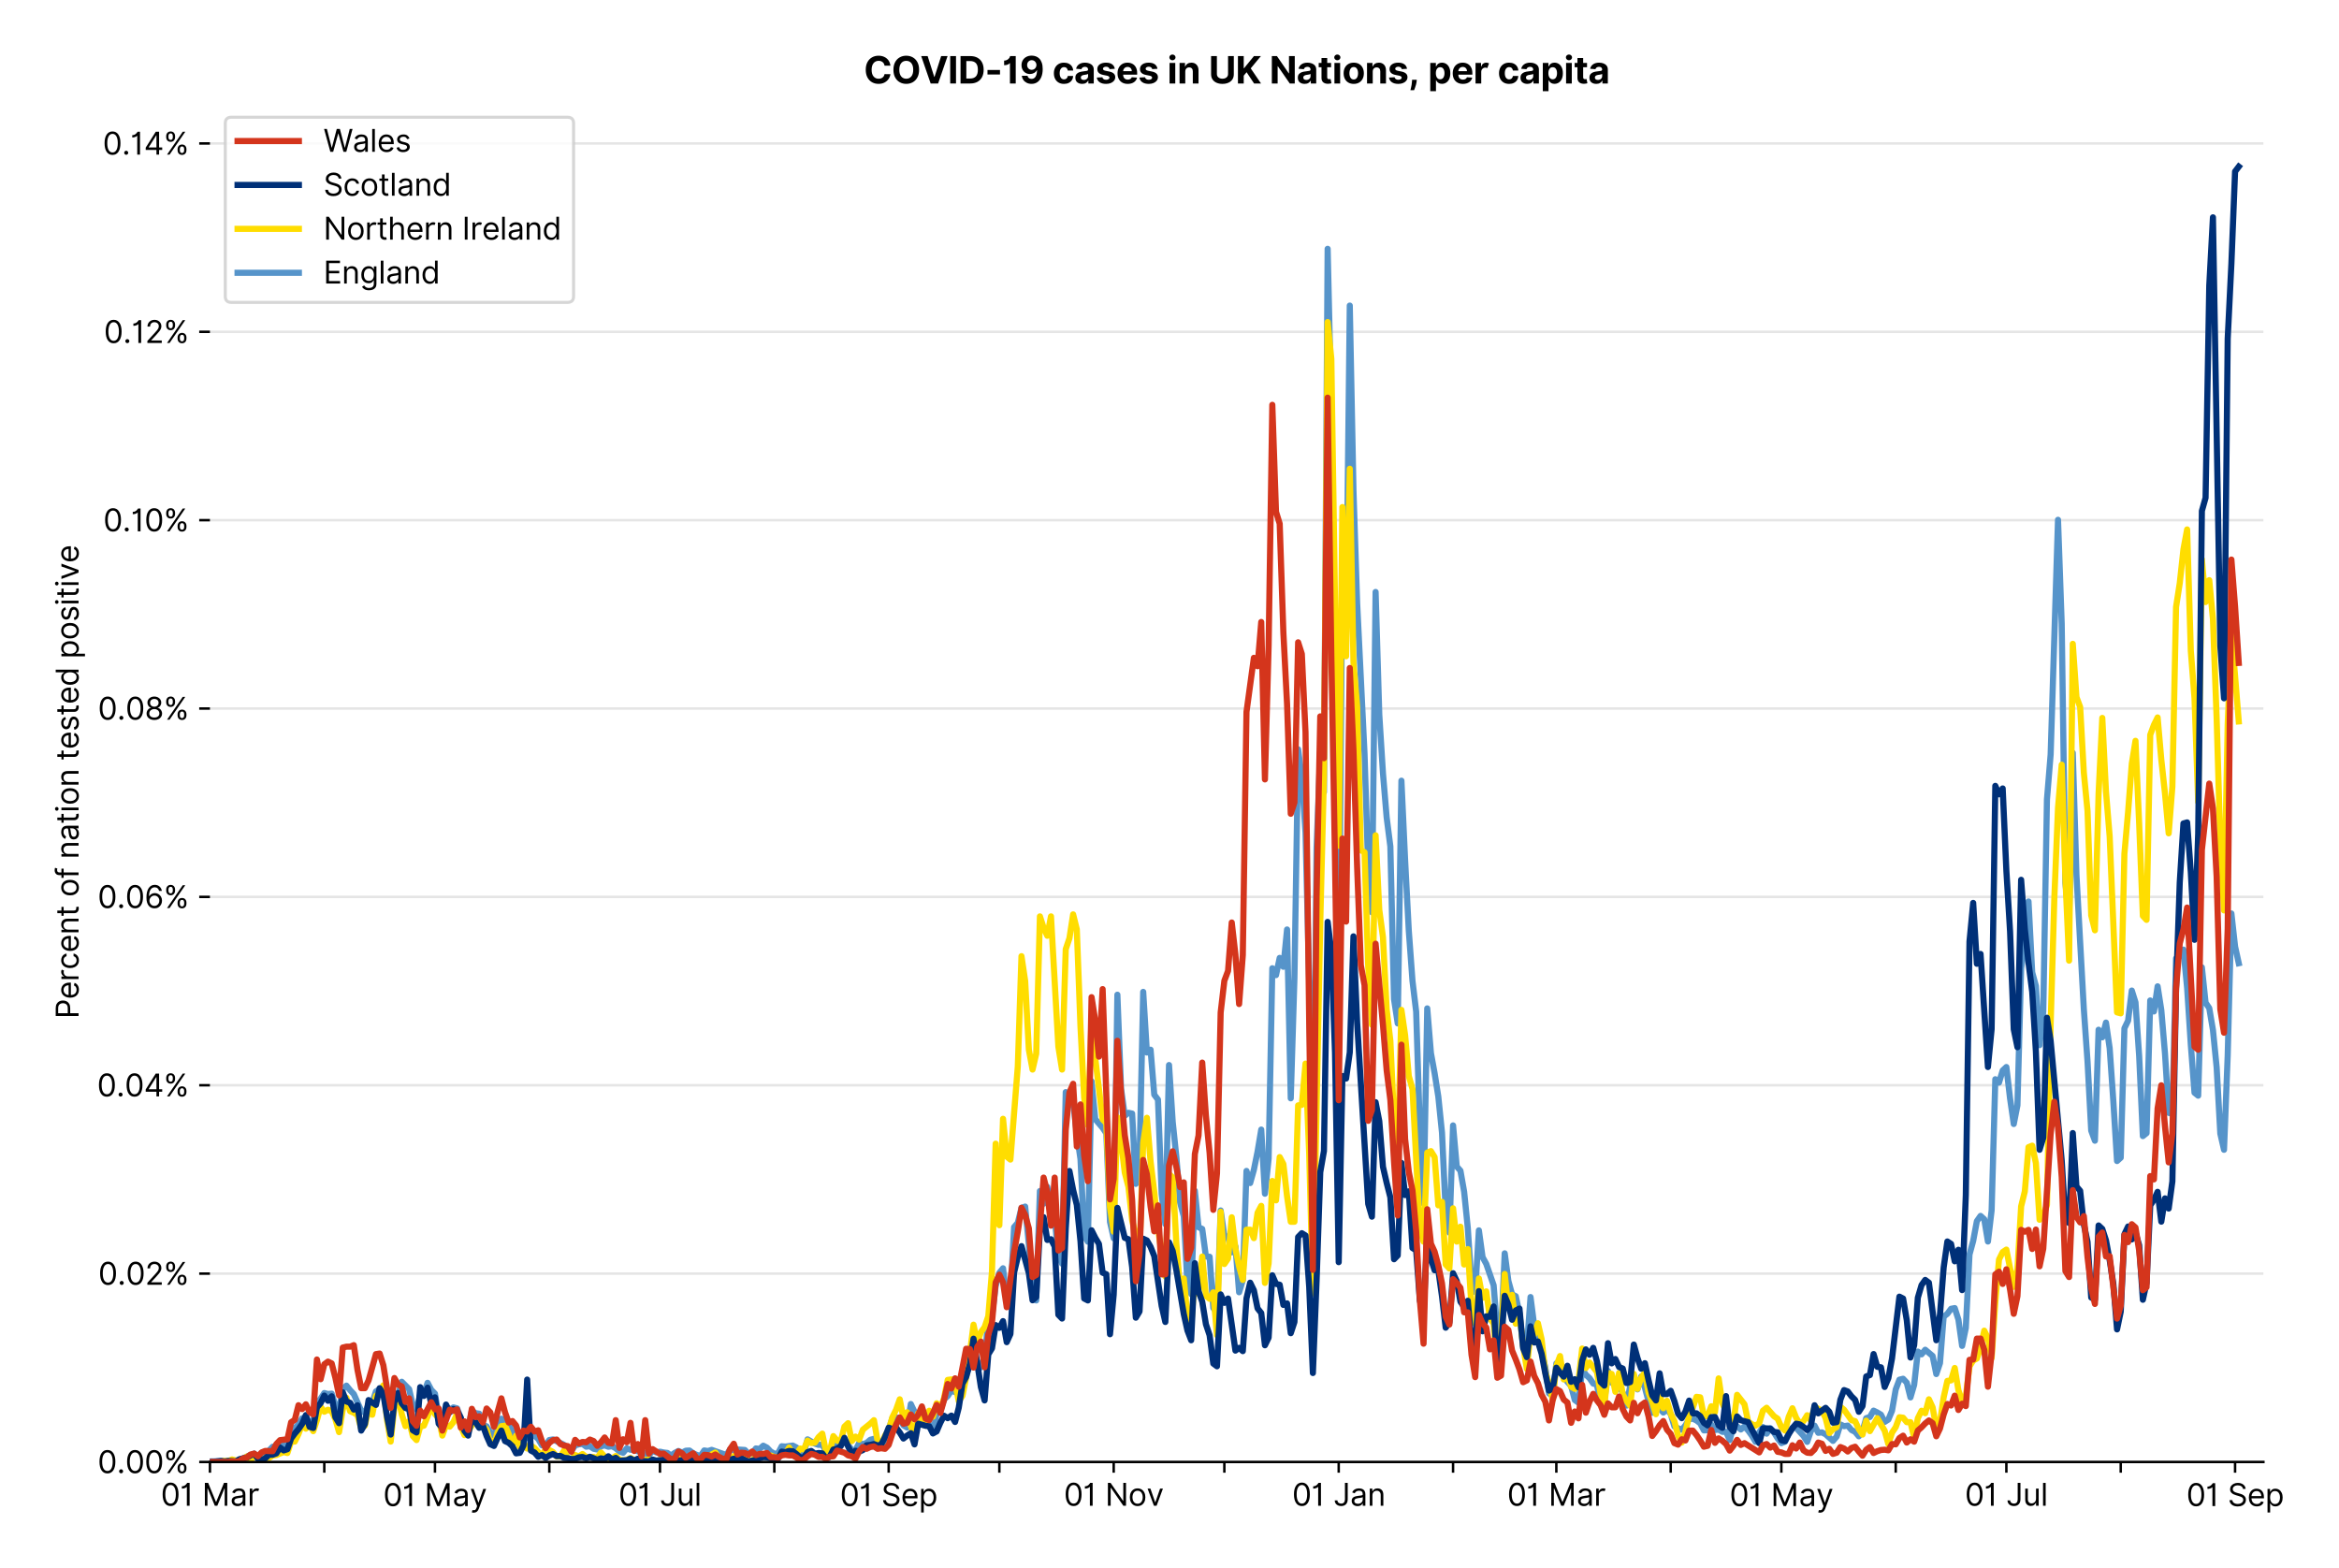 <?xml version="1.0" encoding="utf-8" standalone="no"?>
<!DOCTYPE svg PUBLIC "-//W3C//DTD SVG 1.1//EN"
  "http://www.w3.org/Graphics/SVG/1.1/DTD/svg11.dtd">
<svg version="1.1" viewBox="0 0 762.713 511.234" xmlns="http://www.w3.org/2000/svg" xmlns:xlink="http://www.w3.org/1999/xlink">
 <defs>
  <style type="text/css">*{stroke-linecap:butt;stroke-linejoin:round;}</style>
 </defs>
 <g id="figure_1">
  <g id="patch_1">
   <path d="M 0 511.234 
L 762.713 511.234 
L 762.713 0 
L 0 0 
z
" style="fill:#ffffff;"/>
  </g>
  <g id="axes_1">
   <g id="patch_2">
    <path d="M 68.461 476.745 
L 738.061 476.745 
L 738.061 33.225 
L 68.461 33.225 
z
" style="fill:#ffffff;"/>
   </g>
   <g id="matplotlib.axis_1">
    <g id="xtick_1">
     <g id="line2d_1">
      <defs>
       <path d="M 0 0 
L 0 3.5 
" id="m8820629017" style="stroke:#000000;stroke-width:0.8;"/>
      </defs>
      <g>
       <use style="stroke:#000000;stroke-width:0.8;" x="68.461" xlink:href="#m8820629017" y="476.745"/>
      </g>
     </g>
     <g id="text_1">
      <!-- 01 Mar -->
      <g transform="translate(52.424 491.018)scale(0.1 -0.1)">
       <defs>
        <path d="M 2000 -64 
Q 1230 -64 806 561 
Q 382 1186 382 2327 
Q 382 3459 809 4088 
Q 1236 4718 2000 4718 
Q 2764 4718 3191 4088 
Q 3618 3459 3618 2327 
Q 3618 1186 3194 561 
Q 2771 -64 2000 -64 
z
M 2000 436 
Q 2509 436 2791 927 
Q 3073 1418 3073 2327 
Q 3073 3234 2789 3730 
Q 2505 4227 2000 4227 
Q 1496 4227 1211 3730 
Q 927 3234 927 2327 
Q 927 1418 1210 927 
Q 1493 436 2000 436 
z
" id="Inter-Regular-30" transform="scale(0.016)"/>
        <path d="M 1973 4655 
L 1973 0 
L 1409 0 
L 1409 3836 
L 1373 3836 
Q 1341 3773 1209 3692 
Q 1077 3611 868 3551 
Q 659 3491 391 3491 
L 391 3964 
Q 661 3964 859 4061 
Q 1057 4159 1190 4291 
Q 1323 4423 1392 4529 
Q 1461 4636 1473 4655 
L 1973 4655 
z
" id="Inter-Regular-31" transform="scale(0.016)"/>
        <path id="Inter-Regular-20" transform="scale(0.016)"/>
        <path d="M 564 4655 
L 1236 4655 
L 2818 791 
L 2873 791 
L 4455 4655 
L 5127 4655 
L 5127 0 
L 4600 0 
L 4600 3536 
L 4555 3536 
L 3100 0 
L 2591 0 
L 1136 3536 
L 1091 3536 
L 1091 0 
L 564 0 
L 564 4655 
z
" id="Inter-Regular-4d" transform="scale(0.016)"/>
        <path d="M 1518 -82 
Q 1186 -82 916 44 
Q 646 170 486 410 
Q 327 650 327 991 
Q 327 1291 445 1478 
Q 564 1666 761 1773 
Q 959 1880 1199 1933 
Q 1439 1986 1682 2018 
Q 2000 2059 2199 2080 
Q 2398 2102 2490 2154 
Q 2582 2207 2582 2336 
L 2582 2355 
Q 2582 2691 2399 2877 
Q 2216 3064 1846 3064 
Q 1461 3064 1243 2895 
Q 1025 2727 936 2536 
L 427 2718 
Q 564 3036 792 3214 
Q 1021 3393 1292 3464 
Q 1564 3536 1827 3536 
Q 1996 3536 2215 3496 
Q 2434 3457 2640 3334 
Q 2846 3211 2982 2963 
Q 3118 2716 3118 2300 
L 3118 0 
L 2582 0 
L 2582 473 
L 2555 473 
Q 2500 359 2373 229 
Q 2246 100 2034 9 
Q 1823 -82 1518 -82 
z
M 1600 400 
Q 1918 400 2137 525 
Q 2357 650 2469 847 
Q 2582 1045 2582 1264 
L 2582 1755 
Q 2548 1714 2433 1681 
Q 2318 1648 2169 1624 
Q 2021 1600 1881 1583 
Q 1741 1566 1655 1555 
Q 1446 1527 1265 1467 
Q 1084 1407 974 1287 
Q 864 1168 864 964 
Q 864 684 1072 542 
Q 1280 400 1600 400 
z
" id="Inter-Regular-61" transform="scale(0.016)"/>
        <path d="M 491 0 
L 491 3491 
L 1009 3491 
L 1009 2964 
L 1046 2964 
Q 1139 3223 1389 3384 
Q 1639 3545 1955 3545 
Q 2100 3545 2209 3511 
Q 2318 3477 2400 3418 
L 2218 2964 
Q 2161 2993 2085 3010 
Q 2009 3027 1909 3027 
Q 1527 3027 1277 2794 
Q 1027 2561 1027 2209 
L 1027 0 
L 491 0 
z
" id="Inter-Regular-72" transform="scale(0.016)"/>
       </defs>
       <use xlink:href="#Inter-Regular-30"/>
       <use x="62.5" xlink:href="#Inter-Regular-31"/>
       <use x="106.676" xlink:href="#Inter-Regular-20"/>
       <use x="134.801" xlink:href="#Inter-Regular-4d"/>
       <use x="225.994" xlink:href="#Inter-Regular-61"/>
       <use x="282.386" xlink:href="#Inter-Regular-72"/>
      </g>
     </g>
    </g>
    <g id="xtick_2">
     <g id="line2d_2">
      <g>
       <use style="stroke:#000000;stroke-width:0.8;" x="105.749" xlink:href="#m8820629017" y="476.745"/>
      </g>
     </g>
    </g>
    <g id="xtick_3">
     <g id="line2d_3">
      <g>
       <use style="stroke:#000000;stroke-width:0.8;" x="141.835" xlink:href="#m8820629017" y="476.745"/>
      </g>
     </g>
     <g id="text_2">
      <!-- 01 May -->
      <g transform="translate(124.932 491.117)scale(0.1 -0.1)">
       <defs>
        <path d="M 818 -1355 
Q 682 -1355 575 -1333 
Q 468 -1311 427 -1291 
L 564 -818 
Q 857 -893 1053 -814 
Q 1250 -736 1391 -345 
L 1509 -18 
L 218 3491 
L 800 3491 
L 1764 709 
L 1800 709 
L 2764 3491 
L 3346 3491 
L 1846 -564 
Q 1550 -1355 818 -1355 
z
" id="Inter-Regular-79" transform="scale(0.016)"/>
       </defs>
       <use xlink:href="#Inter-Regular-30"/>
       <use x="62.5" xlink:href="#Inter-Regular-31"/>
       <use x="106.676" xlink:href="#Inter-Regular-20"/>
       <use x="134.801" xlink:href="#Inter-Regular-4d"/>
       <use x="225.994" xlink:href="#Inter-Regular-61"/>
       <use x="282.386" xlink:href="#Inter-Regular-79"/>
      </g>
     </g>
    </g>
    <g id="xtick_4">
     <g id="line2d_4">
      <g>
       <use style="stroke:#000000;stroke-width:0.8;" x="179.123" xlink:href="#m8820629017" y="476.745"/>
      </g>
     </g>
    </g>
    <g id="xtick_5">
     <g id="line2d_5">
      <g>
       <use style="stroke:#000000;stroke-width:0.8;" x="215.209" xlink:href="#m8820629017" y="476.745"/>
      </g>
     </g>
     <g id="text_3">
      <!-- 01 Jul -->
      <g transform="translate(201.665 491.018)scale(0.1 -0.1)">
       <defs>
        <path d="M 2346 4655 
L 2909 4655 
L 2909 1327 
Q 2909 657 2549 296 
Q 2189 -64 1582 -64 
Q 1200 -64 902 76 
Q 605 216 434 475 
Q 264 734 264 1091 
L 818 1091 
Q 818 795 1034 615 
Q 1250 436 1582 436 
Q 1948 436 2147 664 
Q 2346 893 2346 1327 
L 2346 4655 
z
" id="Inter-Regular-4a" transform="scale(0.016)"/>
        <path d="M 2691 1427 
L 2691 3491 
L 3227 3491 
L 3227 0 
L 2691 0 
L 2691 591 
L 2655 591 
Q 2532 325 2273 140 
Q 2014 -45 1618 -45 
Q 1127 -45 809 280 
Q 491 605 491 1273 
L 491 3491 
L 1027 3491 
L 1027 1309 
Q 1027 927 1242 700 
Q 1457 473 1791 473 
Q 1991 473 2199 575 
Q 2407 677 2549 888 
Q 2691 1100 2691 1427 
z
" id="Inter-Regular-75" transform="scale(0.016)"/>
        <path d="M 1027 4655 
L 1027 0 
L 491 0 
L 491 4655 
L 1027 4655 
z
" id="Inter-Regular-6c" transform="scale(0.016)"/>
       </defs>
       <use xlink:href="#Inter-Regular-30"/>
       <use x="62.5" xlink:href="#Inter-Regular-31"/>
       <use x="106.676" xlink:href="#Inter-Regular-20"/>
       <use x="134.801" xlink:href="#Inter-Regular-4a"/>
       <use x="189.063" xlink:href="#Inter-Regular-75"/>
       <use x="247.159" xlink:href="#Inter-Regular-6c"/>
      </g>
     </g>
    </g>
    <g id="xtick_6">
     <g id="line2d_6">
      <g>
       <use style="stroke:#000000;stroke-width:0.8;" x="252.497" xlink:href="#m8820629017" y="476.745"/>
      </g>
     </g>
    </g>
    <g id="xtick_7">
     <g id="line2d_7">
      <g>
       <use style="stroke:#000000;stroke-width:0.8;" x="289.785" xlink:href="#m8820629017" y="476.745"/>
      </g>
     </g>
     <g id="text_4">
      <!-- 01 Sep -->
      <g transform="translate(273.898 491.117)scale(0.1 -0.1)">
       <defs>
        <path d="M 3109 3491 
Q 3068 3836 2777 4027 
Q 2486 4218 2064 4218 
Q 1600 4218 1318 3999 
Q 1036 3780 1036 3445 
Q 1036 3195 1189 3042 
Q 1343 2889 1553 2803 
Q 1764 2718 1936 2673 
L 2409 2545 
Q 2591 2498 2815 2414 
Q 3039 2330 3244 2185 
Q 3450 2041 3584 1816 
Q 3718 1591 3718 1264 
Q 3718 886 3521 581 
Q 3325 277 2949 97 
Q 2573 -82 2036 -82 
Q 1286 -82 845 272 
Q 405 627 364 1200 
L 946 1200 
Q 968 936 1124 764 
Q 1280 593 1519 510 
Q 1759 427 2036 427 
Q 2359 427 2616 533 
Q 2873 639 3023 828 
Q 3173 1018 3173 1273 
Q 3173 1505 3043 1650 
Q 2914 1795 2702 1886 
Q 2491 1977 2246 2045 
L 1673 2209 
Q 1127 2366 809 2657 
Q 491 2948 491 3418 
Q 491 3809 703 4101 
Q 916 4393 1276 4555 
Q 1636 4718 2082 4718 
Q 2532 4718 2882 4558 
Q 3232 4398 3437 4120 
Q 3643 3843 3655 3491 
L 3109 3491 
z
" id="Inter-Regular-53" transform="scale(0.016)"/>
        <path d="M 1955 -73 
Q 1450 -73 1085 151 
Q 721 375 524 778 
Q 327 1182 327 1718 
Q 327 2255 524 2665 
Q 721 3075 1074 3305 
Q 1427 3536 1900 3536 
Q 2173 3536 2439 3445 
Q 2705 3355 2923 3151 
Q 3141 2948 3270 2614 
Q 3400 2280 3400 1791 
L 3400 1564 
L 866 1564 
Q 884 1005 1183 707 
Q 1482 409 1955 409 
Q 2271 409 2498 545 
Q 2725 682 2827 955 
L 3346 809 
Q 3223 414 2854 170 
Q 2486 -73 1955 -73 
z
M 866 2027 
L 2855 2027 
Q 2855 2470 2595 2762 
Q 2336 3055 1900 3055 
Q 1593 3055 1368 2911 
Q 1143 2768 1013 2533 
Q 884 2298 866 2027 
z
" id="Inter-Regular-65" transform="scale(0.016)"/>
        <path d="M 491 -1309 
L 491 3491 
L 1009 3491 
L 1009 2936 
L 1073 2936 
Q 1132 3027 1237 3169 
Q 1343 3311 1542 3423 
Q 1741 3536 2082 3536 
Q 2523 3536 2859 3315 
Q 3196 3095 3384 2690 
Q 3573 2286 3573 1736 
Q 3573 1182 3384 776 
Q 3196 370 2861 148 
Q 2527 -73 2091 -73 
Q 1755 -73 1552 39 
Q 1350 152 1241 296 
Q 1132 441 1073 536 
L 1027 536 
L 1027 -1309 
L 491 -1309 
z
M 1018 1745 
Q 1018 1152 1276 780 
Q 1534 409 2018 409 
Q 2355 409 2581 587 
Q 2807 766 2921 1069 
Q 3036 1373 3036 1745 
Q 3036 2114 2923 2410 
Q 2811 2707 2585 2881 
Q 2359 3055 2018 3055 
Q 1527 3055 1272 2693 
Q 1018 2332 1018 1745 
z
" id="Inter-Regular-70" transform="scale(0.016)"/>
       </defs>
       <use xlink:href="#Inter-Regular-30"/>
       <use x="62.5" xlink:href="#Inter-Regular-31"/>
       <use x="106.676" xlink:href="#Inter-Regular-20"/>
       <use x="134.801" xlink:href="#Inter-Regular-53"/>
       <use x="198.58" xlink:href="#Inter-Regular-65"/>
       <use x="256.818" xlink:href="#Inter-Regular-70"/>
      </g>
     </g>
    </g>
    <g id="xtick_8">
     <g id="line2d_8">
      <g>
       <use style="stroke:#000000;stroke-width:0.8;" x="325.871" xlink:href="#m8820629017" y="476.745"/>
      </g>
     </g>
    </g>
    <g id="xtick_9">
     <g id="line2d_9">
      <g>
       <use style="stroke:#000000;stroke-width:0.8;" x="363.159" xlink:href="#m8820629017" y="476.745"/>
      </g>
     </g>
     <g id="text_5">
      <!-- 01 Nov -->
      <g transform="translate(346.888 491.018)scale(0.1 -0.1)">
       <defs>
        <path d="M 4255 4655 
L 4255 0 
L 3709 0 
L 1173 3655 
L 1127 3655 
L 1127 0 
L 564 0 
L 564 4655 
L 1109 4655 
L 3655 991 
L 3700 991 
L 3700 4655 
L 4255 4655 
z
" id="Inter-Regular-4e" transform="scale(0.016)"/>
        <path d="M 1909 -73 
Q 1436 -73 1080 152 
Q 725 377 526 781 
Q 327 1186 327 1727 
Q 327 2273 526 2679 
Q 725 3086 1080 3311 
Q 1436 3536 1909 3536 
Q 2382 3536 2737 3311 
Q 3093 3086 3292 2679 
Q 3491 2273 3491 1727 
Q 3491 1186 3292 781 
Q 3093 377 2737 152 
Q 2382 -73 1909 -73 
z
M 1909 409 
Q 2268 409 2500 593 
Q 2732 777 2843 1077 
Q 2955 1377 2955 1727 
Q 2955 2077 2843 2379 
Q 2732 2682 2500 2868 
Q 2268 3055 1909 3055 
Q 1550 3055 1318 2868 
Q 1086 2682 975 2379 
Q 864 2077 864 1727 
Q 864 1377 975 1077 
Q 1086 777 1318 593 
Q 1550 409 1909 409 
z
" id="Inter-Regular-6f" transform="scale(0.016)"/>
        <path d="M 3346 3491 
L 2055 0 
L 1509 0 
L 218 3491 
L 800 3491 
L 1764 709 
L 1800 709 
L 2764 3491 
L 3346 3491 
z
" id="Inter-Regular-76" transform="scale(0.016)"/>
       </defs>
       <use xlink:href="#Inter-Regular-30"/>
       <use x="62.5" xlink:href="#Inter-Regular-31"/>
       <use x="106.676" xlink:href="#Inter-Regular-20"/>
       <use x="134.801" xlink:href="#Inter-Regular-4e"/>
       <use x="210.085" xlink:href="#Inter-Regular-6f"/>
       <use x="269.744" xlink:href="#Inter-Regular-76"/>
      </g>
     </g>
    </g>
    <g id="xtick_10">
     <g id="line2d_10">
      <g>
       <use style="stroke:#000000;stroke-width:0.8;" x="399.245" xlink:href="#m8820629017" y="476.745"/>
      </g>
     </g>
    </g>
    <g id="xtick_11">
     <g id="line2d_11">
      <g>
       <use style="stroke:#000000;stroke-width:0.8;" x="436.533" xlink:href="#m8820629017" y="476.745"/>
      </g>
     </g>
     <g id="text_6">
      <!-- 01 Jan -->
      <g transform="translate(421.334 491.018)scale(0.1 -0.1)">
       <defs>
        <path d="M 1027 2100 
L 1027 0 
L 491 0 
L 491 3491 
L 1009 3491 
L 1009 2945 
L 1055 2945 
Q 1177 3211 1427 3373 
Q 1677 3536 2073 3536 
Q 2602 3536 2928 3211 
Q 3255 2886 3255 2218 
L 3255 0 
L 2718 0 
L 2718 2182 
Q 2718 2593 2504 2824 
Q 2291 3055 1918 3055 
Q 1534 3055 1280 2806 
Q 1027 2557 1027 2100 
z
" id="Inter-Regular-6e" transform="scale(0.016)"/>
       </defs>
       <use xlink:href="#Inter-Regular-30"/>
       <use x="62.5" xlink:href="#Inter-Regular-31"/>
       <use x="106.676" xlink:href="#Inter-Regular-20"/>
       <use x="134.801" xlink:href="#Inter-Regular-4a"/>
       <use x="189.063" xlink:href="#Inter-Regular-61"/>
       <use x="245.455" xlink:href="#Inter-Regular-6e"/>
      </g>
     </g>
    </g>
    <g id="xtick_12">
     <g id="line2d_12">
      <g>
       <use style="stroke:#000000;stroke-width:0.8;" x="473.822" xlink:href="#m8820629017" y="476.745"/>
      </g>
     </g>
    </g>
    <g id="xtick_13">
     <g id="line2d_13">
      <g>
       <use style="stroke:#000000;stroke-width:0.8;" x="507.501" xlink:href="#m8820629017" y="476.745"/>
      </g>
     </g>
     <g id="text_7">
      <!-- 01 Mar -->
      <g transform="translate(491.465 491.018)scale(0.1 -0.1)">
       <use xlink:href="#Inter-Regular-30"/>
       <use x="62.5" xlink:href="#Inter-Regular-31"/>
       <use x="106.676" xlink:href="#Inter-Regular-20"/>
       <use x="134.801" xlink:href="#Inter-Regular-4d"/>
       <use x="225.994" xlink:href="#Inter-Regular-61"/>
       <use x="282.386" xlink:href="#Inter-Regular-72"/>
      </g>
     </g>
    </g>
    <g id="xtick_14">
     <g id="line2d_14">
      <g>
       <use style="stroke:#000000;stroke-width:0.8;" x="544.79" xlink:href="#m8820629017" y="476.745"/>
      </g>
     </g>
    </g>
    <g id="xtick_15">
     <g id="line2d_15">
      <g>
       <use style="stroke:#000000;stroke-width:0.8;" x="580.875" xlink:href="#m8820629017" y="476.745"/>
      </g>
     </g>
     <g id="text_8">
      <!-- 01 May -->
      <g transform="translate(563.972 491.117)scale(0.1 -0.1)">
       <use xlink:href="#Inter-Regular-30"/>
       <use x="62.5" xlink:href="#Inter-Regular-31"/>
       <use x="106.676" xlink:href="#Inter-Regular-20"/>
       <use x="134.801" xlink:href="#Inter-Regular-4d"/>
       <use x="225.994" xlink:href="#Inter-Regular-61"/>
       <use x="282.386" xlink:href="#Inter-Regular-79"/>
      </g>
     </g>
    </g>
    <g id="xtick_16">
     <g id="line2d_16">
      <g>
       <use style="stroke:#000000;stroke-width:0.8;" x="618.164" xlink:href="#m8820629017" y="476.745"/>
      </g>
     </g>
    </g>
    <g id="xtick_17">
     <g id="line2d_17">
      <g>
       <use style="stroke:#000000;stroke-width:0.8;" x="654.249" xlink:href="#m8820629017" y="476.745"/>
      </g>
     </g>
     <g id="text_9">
      <!-- 01 Jul -->
      <g transform="translate(640.705 491.018)scale(0.1 -0.1)">
       <use xlink:href="#Inter-Regular-30"/>
       <use x="62.5" xlink:href="#Inter-Regular-31"/>
       <use x="106.676" xlink:href="#Inter-Regular-20"/>
       <use x="134.801" xlink:href="#Inter-Regular-4a"/>
       <use x="189.063" xlink:href="#Inter-Regular-75"/>
       <use x="247.159" xlink:href="#Inter-Regular-6c"/>
      </g>
     </g>
    </g>
    <g id="xtick_18">
     <g id="line2d_18">
      <g>
       <use style="stroke:#000000;stroke-width:0.8;" x="691.538" xlink:href="#m8820629017" y="476.745"/>
      </g>
     </g>
    </g>
    <g id="xtick_19">
     <g id="line2d_19">
      <g>
       <use style="stroke:#000000;stroke-width:0.8;" x="728.826" xlink:href="#m8820629017" y="476.745"/>
      </g>
     </g>
     <g id="text_10">
      <!-- 01 Sep -->
      <g transform="translate(712.938 491.117)scale(0.1 -0.1)">
       <use xlink:href="#Inter-Regular-30"/>
       <use x="62.5" xlink:href="#Inter-Regular-31"/>
       <use x="106.676" xlink:href="#Inter-Regular-20"/>
       <use x="134.801" xlink:href="#Inter-Regular-53"/>
       <use x="198.58" xlink:href="#Inter-Regular-65"/>
       <use x="256.818" xlink:href="#Inter-Regular-70"/>
      </g>
     </g>
    </g>
   </g>
   <g id="matplotlib.axis_2">
    <g id="ytick_1">
     <g id="line2d_20">
      <path clip-path="url(#p9cba2e034a)" d="M 68.461 476.745 
L 738.061 476.745 
" style="fill:none;stroke:#e5e5e5;stroke-linecap:square;stroke-width:0.8;"/>
     </g>
     <g id="line2d_21">
      <defs>
       <path d="M 0 0 
L -3.5 0 
" id="m66a0ceb60e" style="stroke:#000000;stroke-width:0.8;"/>
      </defs>
      <g>
       <use style="stroke:#000000;stroke-width:0.8;" x="68.461" xlink:href="#m66a0ceb60e" y="476.745"/>
      </g>
     </g>
     <g id="text_11">
      <!-- 0.00% -->
      <g transform="translate(31.83 480.382)scale(0.1 -0.1)">
       <defs>
        <path d="M 882 -36 
Q 714 -36 593 84 
Q 473 205 473 373 
Q 473 541 593 661 
Q 714 782 882 782 
Q 1050 782 1170 661 
Q 1291 541 1291 373 
Q 1291 205 1170 84 
Q 1050 -36 882 -36 
z
" id="Inter-Regular-2e" transform="scale(0.016)"/>
        <path d="M 2855 873 
L 2855 1118 
Q 2855 1373 2960 1585 
Q 3066 1798 3269 1926 
Q 3473 2055 3764 2055 
Q 4059 2055 4259 1926 
Q 4459 1798 4561 1585 
Q 4664 1373 4664 1118 
L 4664 873 
Q 4664 618 4560 405 
Q 4457 193 4256 64 
Q 4055 -64 3764 -64 
Q 3468 -64 3266 64 
Q 3064 193 2959 405 
Q 2855 618 2855 873 
z
M 536 3536 
L 536 3782 
Q 536 4036 642 4248 
Q 748 4461 951 4589 
Q 1155 4718 1446 4718 
Q 1741 4718 1941 4589 
Q 2141 4461 2243 4248 
Q 2346 4036 2346 3782 
L 2346 3536 
Q 2346 3282 2242 3069 
Q 2139 2857 1937 2728 
Q 1736 2600 1446 2600 
Q 1150 2600 948 2728 
Q 746 2857 641 3069 
Q 536 3282 536 3536 
z
M 709 0 
L 3909 4655 
L 4427 4655 
L 1227 0 
L 709 0 
z
M 3318 1118 
L 3318 873 
Q 3318 661 3418 494 
Q 3518 327 3764 327 
Q 4002 327 4101 494 
Q 4200 661 4200 873 
L 4200 1118 
Q 4200 1330 4104 1497 
Q 4009 1664 3764 1664 
Q 3525 1664 3421 1497 
Q 3318 1330 3318 1118 
z
M 1000 3782 
L 1000 3536 
Q 1000 3325 1100 3158 
Q 1200 2991 1446 2991 
Q 1684 2991 1783 3158 
Q 1882 3325 1882 3536 
L 1882 3782 
Q 1882 3993 1786 4160 
Q 1691 4327 1446 4327 
Q 1207 4327 1103 4160 
Q 1000 3993 1000 3782 
z
" id="Inter-Regular-25" transform="scale(0.016)"/>
       </defs>
       <use xlink:href="#Inter-Regular-30"/>
       <use x="62.5" xlink:href="#Inter-Regular-2e"/>
       <use x="90.057" xlink:href="#Inter-Regular-30"/>
       <use x="152.557" xlink:href="#Inter-Regular-30"/>
       <use x="215.057" xlink:href="#Inter-Regular-25"/>
      </g>
     </g>
    </g>
    <g id="ytick_2">
     <g id="line2d_22">
      <path clip-path="url(#p9cba2e034a)" d="M 68.461 415.321 
L 738.061 415.321 
" style="fill:none;stroke:#e5e5e5;stroke-linecap:square;stroke-width:0.8;"/>
     </g>
     <g id="line2d_23">
      <g>
       <use style="stroke:#000000;stroke-width:0.8;" x="68.461" xlink:href="#m66a0ceb60e" y="415.321"/>
      </g>
     </g>
     <g id="text_12">
      <!-- 0.02% -->
      <g transform="translate(32.028 418.958)scale(0.1 -0.1)">
       <defs>
        <path d="M 482 0 
L 482 409 
L 2018 2091 
Q 2289 2386 2464 2605 
Q 2639 2825 2724 3019 
Q 2809 3214 2809 3427 
Q 2809 3795 2553 4011 
Q 2298 4227 1918 4227 
Q 1514 4227 1275 3985 
Q 1036 3743 1036 3345 
L 500 3345 
Q 500 3755 688 4064 
Q 877 4373 1203 4545 
Q 1530 4718 1936 4718 
Q 2346 4718 2661 4545 
Q 2977 4373 3156 4079 
Q 3336 3786 3336 3427 
Q 3336 3170 3244 2926 
Q 3152 2682 2926 2383 
Q 2700 2084 2300 1655 
L 1255 536 
L 1255 500 
L 3418 500 
L 3418 0 
L 482 0 
z
" id="Inter-Regular-32" transform="scale(0.016)"/>
       </defs>
       <use xlink:href="#Inter-Regular-30"/>
       <use x="62.5" xlink:href="#Inter-Regular-2e"/>
       <use x="90.057" xlink:href="#Inter-Regular-30"/>
       <use x="152.557" xlink:href="#Inter-Regular-32"/>
       <use x="213.068" xlink:href="#Inter-Regular-25"/>
      </g>
     </g>
    </g>
    <g id="ytick_3">
     <g id="line2d_24">
      <path clip-path="url(#p9cba2e034a)" d="M 68.461 353.897 
L 738.061 353.897 
" style="fill:none;stroke:#e5e5e5;stroke-linecap:square;stroke-width:0.8;"/>
     </g>
     <g id="line2d_25">
      <g>
       <use style="stroke:#000000;stroke-width:0.8;" x="68.461" xlink:href="#m66a0ceb60e" y="353.897"/>
      </g>
     </g>
     <g id="text_13">
      <!-- 0.04% -->
      <g transform="translate(31.659 357.534)scale(0.1 -0.1)">
       <defs>
        <path d="M 373 955 
L 373 1418 
L 2418 4655 
L 3100 4655 
L 3100 1455 
L 3736 1455 
L 3736 955 
L 3100 955 
L 3100 0 
L 2564 0 
L 2564 955 
L 373 955 
z
M 2564 1455 
L 2564 3936 
L 2527 3936 
L 982 1491 
L 982 1455 
L 2564 1455 
z
" id="Inter-Regular-34" transform="scale(0.016)"/>
       </defs>
       <use xlink:href="#Inter-Regular-30"/>
       <use x="62.5" xlink:href="#Inter-Regular-2e"/>
       <use x="90.057" xlink:href="#Inter-Regular-30"/>
       <use x="152.557" xlink:href="#Inter-Regular-34"/>
       <use x="216.761" xlink:href="#Inter-Regular-25"/>
      </g>
     </g>
    </g>
    <g id="ytick_4">
     <g id="line2d_26">
      <path clip-path="url(#p9cba2e034a)" d="M 68.461 292.473 
L 738.061 292.473 
" style="fill:none;stroke:#e5e5e5;stroke-linecap:square;stroke-width:0.8;"/>
     </g>
     <g id="line2d_27">
      <g>
       <use style="stroke:#000000;stroke-width:0.8;" x="68.461" xlink:href="#m66a0ceb60e" y="292.473"/>
      </g>
     </g>
     <g id="text_14">
      <!-- 0.06% -->
      <g transform="translate(31.844 296.11)scale(0.1 -0.1)">
       <defs>
        <path d="M 2027 -64 
Q 1741 -59 1454 45 
Q 1168 150 932 399 
Q 696 648 552 1074 
Q 409 1500 409 2145 
Q 409 3386 861 4056 
Q 1314 4727 2100 4727 
Q 2686 4727 3073 4384 
Q 3461 4041 3546 3491 
L 2991 3491 
Q 2914 3811 2691 4019 
Q 2468 4227 2100 4227 
Q 1559 4227 1249 3755 
Q 939 3284 936 2427 
L 973 2427 
Q 1164 2716 1461 2880 
Q 1759 3045 2118 3045 
Q 2518 3045 2850 2846 
Q 3182 2648 3382 2299 
Q 3582 1950 3582 1500 
Q 3582 1068 3389 710 
Q 3196 352 2847 142 
Q 2498 -68 2027 -64 
z
M 2027 436 
Q 2314 436 2542 579 
Q 2771 723 2903 964 
Q 3036 1205 3036 1500 
Q 3036 1789 2908 2026 
Q 2780 2264 2556 2404 
Q 2332 2545 2046 2545 
Q 1757 2545 1525 2397 
Q 1293 2250 1157 2010 
Q 1021 1770 1018 1491 
Q 1018 1214 1149 973 
Q 1280 732 1508 584 
Q 1736 436 2027 436 
z
" id="Inter-Regular-36" transform="scale(0.016)"/>
       </defs>
       <use xlink:href="#Inter-Regular-30"/>
       <use x="62.5" xlink:href="#Inter-Regular-2e"/>
       <use x="90.057" xlink:href="#Inter-Regular-30"/>
       <use x="152.557" xlink:href="#Inter-Regular-36"/>
       <use x="214.915" xlink:href="#Inter-Regular-25"/>
      </g>
     </g>
    </g>
    <g id="ytick_5">
     <g id="line2d_28">
      <path clip-path="url(#p9cba2e034a)" d="M 68.461 231.049 
L 738.061 231.049 
" style="fill:none;stroke:#e5e5e5;stroke-linecap:square;stroke-width:0.8;"/>
     </g>
     <g id="line2d_29">
      <g>
       <use style="stroke:#000000;stroke-width:0.8;" x="68.461" xlink:href="#m66a0ceb60e" y="231.049"/>
      </g>
     </g>
     <g id="text_15">
      <!-- 0.08% -->
      <g transform="translate(31.914 234.686)scale(0.1 -0.1)">
       <defs>
        <path d="M 1973 -64 
Q 1505 -64 1147 103 
Q 789 270 589 564 
Q 389 859 391 1236 
Q 389 1532 507 1783 
Q 625 2034 830 2203 
Q 1036 2373 1291 2418 
L 1291 2445 
Q 957 2532 759 2821 
Q 561 3111 564 3482 
Q 561 3836 743 4115 
Q 925 4395 1244 4556 
Q 1564 4718 1973 4718 
Q 2377 4718 2695 4556 
Q 3014 4395 3197 4115 
Q 3380 3836 3382 3482 
Q 3380 3111 3181 2821 
Q 2982 2532 2655 2445 
L 2655 2418 
Q 2907 2373 3109 2203 
Q 3311 2034 3431 1783 
Q 3552 1532 3555 1236 
Q 3552 859 3351 564 
Q 3150 270 2794 103 
Q 2439 -64 1973 -64 
z
M 1973 436 
Q 2446 436 2722 662 
Q 2998 889 3000 1264 
Q 2998 1527 2864 1729 
Q 2730 1932 2499 2048 
Q 2268 2164 1973 2164 
Q 1675 2164 1442 2048 
Q 1209 1932 1076 1729 
Q 943 1527 946 1264 
Q 943 889 1218 662 
Q 1493 436 1973 436 
z
M 1973 2645 
Q 2348 2645 2591 2864 
Q 2834 3084 2836 3445 
Q 2834 3800 2596 4013 
Q 2359 4227 1973 4227 
Q 1582 4227 1344 4013 
Q 1107 3800 1109 3445 
Q 1107 3084 1349 2864 
Q 1591 2645 1973 2645 
z
" id="Inter-Regular-38" transform="scale(0.016)"/>
       </defs>
       <use xlink:href="#Inter-Regular-30"/>
       <use x="62.5" xlink:href="#Inter-Regular-2e"/>
       <use x="90.057" xlink:href="#Inter-Regular-30"/>
       <use x="152.557" xlink:href="#Inter-Regular-38"/>
       <use x="214.205" xlink:href="#Inter-Regular-25"/>
      </g>
     </g>
    </g>
    <g id="ytick_6">
     <g id="line2d_30">
      <path clip-path="url(#p9cba2e034a)" d="M 68.461 169.625 
L 738.061 169.625 
" style="fill:none;stroke:#e5e5e5;stroke-linecap:square;stroke-width:0.8;"/>
     </g>
     <g id="line2d_31">
      <g>
       <use style="stroke:#000000;stroke-width:0.8;" x="68.461" xlink:href="#m66a0ceb60e" y="169.625"/>
      </g>
     </g>
     <g id="text_16">
      <!-- 0.10% -->
      <g transform="translate(33.663 173.262)scale(0.1 -0.1)">
       <use xlink:href="#Inter-Regular-30"/>
       <use x="62.5" xlink:href="#Inter-Regular-2e"/>
       <use x="90.057" xlink:href="#Inter-Regular-31"/>
       <use x="134.233" xlink:href="#Inter-Regular-30"/>
       <use x="196.733" xlink:href="#Inter-Regular-25"/>
      </g>
     </g>
    </g>
    <g id="ytick_7">
     <g id="line2d_32">
      <path clip-path="url(#p9cba2e034a)" d="M 68.461 108.201 
L 738.061 108.201 
" style="fill:none;stroke:#e5e5e5;stroke-linecap:square;stroke-width:0.8;"/>
     </g>
     <g id="line2d_33">
      <g>
       <use style="stroke:#000000;stroke-width:0.8;" x="68.461" xlink:href="#m66a0ceb60e" y="108.201"/>
      </g>
     </g>
     <g id="text_17">
      <!-- 0.12% -->
      <g transform="translate(33.861 111.838)scale(0.1 -0.1)">
       <use xlink:href="#Inter-Regular-30"/>
       <use x="62.5" xlink:href="#Inter-Regular-2e"/>
       <use x="90.057" xlink:href="#Inter-Regular-31"/>
       <use x="134.233" xlink:href="#Inter-Regular-32"/>
       <use x="194.744" xlink:href="#Inter-Regular-25"/>
      </g>
     </g>
    </g>
    <g id="ytick_8">
     <g id="line2d_34">
      <path clip-path="url(#p9cba2e034a)" d="M 68.461 46.777 
L 738.061 46.777 
" style="fill:none;stroke:#e5e5e5;stroke-linecap:square;stroke-width:0.8;"/>
     </g>
     <g id="line2d_35">
      <g>
       <use style="stroke:#000000;stroke-width:0.8;" x="68.461" xlink:href="#m66a0ceb60e" y="46.777"/>
      </g>
     </g>
     <g id="text_18">
      <!-- 0.14% -->
      <g transform="translate(33.492 50.414)scale(0.1 -0.1)">
       <use xlink:href="#Inter-Regular-30"/>
       <use x="62.5" xlink:href="#Inter-Regular-2e"/>
       <use x="90.057" xlink:href="#Inter-Regular-31"/>
       <use x="134.233" xlink:href="#Inter-Regular-34"/>
       <use x="198.438" xlink:href="#Inter-Regular-25"/>
      </g>
     </g>
    </g>
    <g id="text_19">
     <!-- Percent of nation tested positive -->
     <g transform="translate(25.614 332.215)rotate(-90)scale(0.1 -0.1)">
      <defs>
       <path d="M 564 0 
L 564 4655 
L 2136 4655 
Q 2684 4655 3033 4458 
Q 3382 4261 3550 3927 
Q 3718 3593 3718 3182 
Q 3718 2770 3551 2434 
Q 3384 2098 3036 1899 
Q 2689 1700 2146 1700 
L 1127 1700 
L 1127 0 
L 564 0 
z
M 1127 2200 
L 2127 2200 
Q 2689 2200 2926 2482 
Q 3164 2764 3164 3182 
Q 3164 3602 2925 3878 
Q 2686 4155 2118 4155 
L 1127 4155 
L 1127 2200 
z
" id="Inter-Regular-50" transform="scale(0.016)"/>
       <path d="M 1909 -73 
Q 1418 -73 1063 159 
Q 709 391 518 798 
Q 327 1205 327 1727 
Q 327 2259 524 2667 
Q 721 3075 1074 3305 
Q 1427 3536 1900 3536 
Q 2268 3536 2563 3400 
Q 2859 3264 3047 3018 
Q 3236 2773 3282 2445 
L 2746 2445 
Q 2684 2684 2474 2869 
Q 2264 3055 1909 3055 
Q 1439 3055 1151 2697 
Q 864 2339 864 1745 
Q 864 1139 1148 774 
Q 1432 409 1909 409 
Q 2223 409 2447 570 
Q 2671 732 2746 1018 
L 3282 1018 
Q 3236 709 3058 462 
Q 2880 216 2588 71 
Q 2296 -73 1909 -73 
z
" id="Inter-Regular-63" transform="scale(0.016)"/>
       <path d="M 2009 3491 
L 2009 3036 
L 1264 3036 
L 1264 1000 
Q 1264 773 1331 660 
Q 1398 548 1503 510 
Q 1609 473 1727 473 
Q 1816 473 1873 483 
Q 1930 493 1964 500 
L 2073 18 
Q 2018 -2 1920 -23 
Q 1823 -45 1673 -45 
Q 1446 -45 1228 52 
Q 1011 150 869 350 
Q 727 550 727 855 
L 727 3036 
L 200 3036 
L 200 3491 
L 727 3491 
L 727 4327 
L 1264 4327 
L 1264 3491 
L 2009 3491 
z
" id="Inter-Regular-74" transform="scale(0.016)"/>
       <path d="M 2046 3491 
L 2046 3036 
L 1264 3036 
L 1264 0 
L 727 0 
L 727 3036 
L 164 3036 
L 164 3491 
L 727 3491 
L 727 3973 
Q 727 4273 868 4473 
Q 1009 4673 1234 4773 
Q 1459 4873 1709 4873 
Q 1907 4873 2032 4841 
Q 2157 4809 2218 4782 
L 2064 4318 
Q 2023 4332 1951 4352 
Q 1880 4373 1764 4373 
Q 1498 4373 1381 4239 
Q 1264 4105 1264 3845 
L 1264 3491 
L 2046 3491 
z
" id="Inter-Regular-66" transform="scale(0.016)"/>
       <path d="M 491 0 
L 491 3491 
L 1027 3491 
L 1027 0 
L 491 0 
z
M 764 4073 
Q 607 4073 494 4179 
Q 382 4286 382 4436 
Q 382 4586 494 4693 
Q 607 4800 764 4800 
Q 921 4800 1033 4693 
Q 1146 4586 1146 4436 
Q 1146 4286 1033 4179 
Q 921 4073 764 4073 
z
" id="Inter-Regular-69" transform="scale(0.016)"/>
       <path d="M 2964 2709 
L 2482 2573 
Q 2411 2755 2245 2914 
Q 2080 3073 1727 3073 
Q 1407 3073 1194 2926 
Q 982 2780 982 2555 
Q 982 2355 1127 2239 
Q 1273 2123 1582 2045 
L 2100 1918 
Q 3027 1691 3027 973 
Q 3027 673 2855 436 
Q 2684 200 2377 63 
Q 2071 -73 1664 -73 
Q 1130 -73 780 159 
Q 430 391 336 836 
L 846 964 
Q 989 400 1655 400 
Q 2030 400 2251 560 
Q 2473 720 2473 945 
Q 2473 1316 1955 1436 
L 1373 1573 
Q 893 1686 669 1926 
Q 446 2166 446 2527 
Q 446 2823 613 3050 
Q 780 3277 1069 3406 
Q 1359 3536 1727 3536 
Q 2246 3536 2542 3309 
Q 2839 3082 2964 2709 
z
" id="Inter-Regular-73" transform="scale(0.016)"/>
       <path d="M 1809 -73 
Q 1373 -73 1039 148 
Q 705 370 516 776 
Q 327 1182 327 1736 
Q 327 2286 516 2690 
Q 705 3095 1041 3315 
Q 1377 3536 1818 3536 
Q 2159 3536 2358 3423 
Q 2557 3311 2662 3169 
Q 2768 3027 2827 2936 
L 2873 2936 
L 2873 4655 
L 3409 4655 
L 3409 0 
L 2891 0 
L 2891 536 
L 2827 536 
Q 2768 441 2659 296 
Q 2550 152 2348 39 
Q 2146 -73 1809 -73 
z
M 1882 409 
Q 2366 409 2624 780 
Q 2882 1152 2882 1745 
Q 2882 2332 2627 2693 
Q 2373 3055 1882 3055 
Q 1541 3055 1315 2881 
Q 1089 2707 976 2410 
Q 864 2114 864 1745 
Q 864 1373 978 1069 
Q 1093 766 1319 587 
Q 1546 409 1882 409 
z
" id="Inter-Regular-64" transform="scale(0.016)"/>
      </defs>
      <use xlink:href="#Inter-Regular-50"/>
      <use x="63.494" xlink:href="#Inter-Regular-65"/>
      <use x="121.733" xlink:href="#Inter-Regular-72"/>
      <use x="160.085" xlink:href="#Inter-Regular-63"/>
      <use x="215.909" xlink:href="#Inter-Regular-65"/>
      <use x="274.148" xlink:href="#Inter-Regular-6e"/>
      <use x="332.671" xlink:href="#Inter-Regular-74"/>
      <use x="369.034" xlink:href="#Inter-Regular-20"/>
      <use x="397.159" xlink:href="#Inter-Regular-6f"/>
      <use x="456.818" xlink:href="#Inter-Regular-66"/>
      <use x="492.898" xlink:href="#Inter-Regular-20"/>
      <use x="521.023" xlink:href="#Inter-Regular-6e"/>
      <use x="579.546" xlink:href="#Inter-Regular-61"/>
      <use x="635.938" xlink:href="#Inter-Regular-74"/>
      <use x="672.301" xlink:href="#Inter-Regular-69"/>
      <use x="696.023" xlink:href="#Inter-Regular-6f"/>
      <use x="755.682" xlink:href="#Inter-Regular-6e"/>
      <use x="814.205" xlink:href="#Inter-Regular-20"/>
      <use x="842.33" xlink:href="#Inter-Regular-74"/>
      <use x="878.693" xlink:href="#Inter-Regular-65"/>
      <use x="936.932" xlink:href="#Inter-Regular-73"/>
      <use x="989.205" xlink:href="#Inter-Regular-74"/>
      <use x="1025.568" xlink:href="#Inter-Regular-65"/>
      <use x="1083.807" xlink:href="#Inter-Regular-64"/>
      <use x="1145.881" xlink:href="#Inter-Regular-20"/>
      <use x="1174.006" xlink:href="#Inter-Regular-70"/>
      <use x="1234.943" xlink:href="#Inter-Regular-6f"/>
      <use x="1294.602" xlink:href="#Inter-Regular-73"/>
      <use x="1346.875" xlink:href="#Inter-Regular-69"/>
      <use x="1370.597" xlink:href="#Inter-Regular-74"/>
      <use x="1406.96" xlink:href="#Inter-Regular-69"/>
      <use x="1430.682" xlink:href="#Inter-Regular-76"/>
      <use x="1486.364" xlink:href="#Inter-Regular-65"/>
     </g>
    </g>
   </g>
   <g id="line2d_36">
    <path clip-path="url(#p9cba2e034a)" d="M 31.173 476.734 
L 44.404 476.745 
L 69.664 476.538 
L 72.069 476.478 
L 73.272 476.494 
L 74.475 476.347 
L 76.881 476.472 
L 78.084 476.063 
L 81.692 474.481 
L 82.895 474.606 
L 84.098 475.026 
L 85.301 474.584 
L 87.707 473.029 
L 88.909 471.791 
L 90.112 471.692 
L 91.315 470.809 
L 92.518 471.125 
L 93.721 470.165 
L 94.924 465.772 
L 96.127 465.707 
L 97.329 464.457 
L 98.532 462.509 
L 99.735 462.269 
L 100.938 463.819 
L 102.141 463.464 
L 103.344 457.566 
L 104.546 456.109 
L 105.749 454.27 
L 106.952 454.592 
L 108.155 454.472 
L 109.358 458.297 
L 110.561 459.972 
L 111.764 452.939 
L 112.966 451.853 
L 114.169 453.332 
L 115.372 454.603 
L 117.778 460.054 
L 118.981 460.709 
L 120.184 458.046 
L 121.386 457.435 
L 122.589 453.741 
L 123.792 453.01 
L 124.995 454.603 
L 126.198 454.33 
L 127.401 457.812 
L 128.603 456.693 
L 129.806 455.078 
L 131.009 450.587 
L 133.415 453.01 
L 134.618 458.346 
L 135.821 459.65 
L 137.023 454.789 
L 138.226 454.336 
L 139.429 450.937 
L 140.632 453.239 
L 141.835 454.461 
L 143.038 461.773 
L 144.241 462.384 
L 145.443 461.222 
L 146.646 459.639 
L 147.849 458.957 
L 149.052 459.263 
L 150.255 462.455 
L 151.458 466.956 
L 152.66 465.821 
L 153.863 460.043 
L 155.066 460.834 
L 156.269 461.009 
L 157.472 464.703 
L 158.675 465.128 
L 159.878 467.109 
L 161.08 468.08 
L 162.283 464.719 
L 163.486 462.64 
L 164.689 463.966 
L 165.892 464.37 
L 168.298 469.646 
L 169.5 470.197 
L 170.703 469.232 
L 171.906 468.85 
L 173.109 467.966 
L 174.312 468.173 
L 175.515 469.264 
L 176.717 471.311 
L 177.92 471.365 
L 179.123 469.586 
L 180.326 469.39 
L 183.935 471.158 
L 185.137 472.795 
L 186.34 473.117 
L 187.543 471.343 
L 188.746 470.999 
L 189.949 470.852 
L 191.152 471.758 
L 192.355 471.6 
L 193.557 472.44 
L 194.76 472.685 
L 195.963 471.638 
L 197.166 471.332 
L 198.369 471.78 
L 199.572 471.605 
L 200.775 472.265 
L 201.977 473.318 
L 203.18 473.749 
L 204.383 472.304 
L 205.586 472.756 
L 206.789 472.778 
L 207.992 473.28 
L 209.194 473.247 
L 210.397 473.995 
L 211.6 474.508 
L 212.803 473.106 
L 214.006 473.624 
L 215.209 473.384 
L 216.412 473.657 
L 217.614 473.793 
L 218.817 474.639 
L 220.02 473.799 
L 221.223 473.16 
L 222.426 473.7 
L 223.629 473.078 
L 224.832 473.018 
L 226.034 473.913 
L 227.237 474.453 
L 228.44 474.819 
L 229.643 472.991 
L 230.846 473.187 
L 232.049 472.8 
L 236.86 474.481 
L 238.063 472.636 
L 239.266 472.98 
L 240.469 472.68 
L 242.874 472.833 
L 244.077 474.055 
L 245.28 473.935 
L 246.483 472.336 
L 247.686 472.495 
L 248.889 471.441 
L 250.091 472.063 
L 251.294 473.329 
L 252.497 474.05 
L 253.7 473.951 
L 254.903 471.627 
L 256.106 471.725 
L 258.511 471.398 
L 259.714 472.02 
L 260.917 473.275 
L 262.12 473.717 
L 263.323 469.374 
L 265.728 470.77 
L 266.931 471.174 
L 268.134 471.087 
L 269.337 473.242 
L 270.54 473.859 
L 271.743 470.552 
L 272.946 471.698 
L 275.351 470.099 
L 276.554 471.256 
L 277.757 472.838 
L 278.96 472.947 
L 280.163 470.574 
L 281.366 470.956 
L 282.568 470.541 
L 283.771 469.515 
L 284.974 469.193 
L 286.177 471.07 
L 287.38 471.42 
L 288.583 469.865 
L 290.988 462.471 
L 292.191 462.22 
L 293.394 462.602 
L 294.597 464.801 
L 295.8 465.521 
L 297.003 457.855 
L 298.205 460.376 
L 299.408 461.194 
L 300.611 459.841 
L 301.814 461.167 
L 303.017 464.708 
L 304.22 467.426 
L 305.423 460.96 
L 306.625 460.169 
L 307.828 456.322 
L 309.031 455.263 
L 310.234 453.43 
L 311.437 453.965 
L 312.64 451.51 
L 313.842 451.111 
L 315.045 447.526 
L 316.248 444.613 
L 317.451 442.43 
L 318.654 443.827 
L 319.857 445.922 
L 321.06 443.876 
L 322.262 429.946 
L 323.465 429.182 
L 324.668 419.344 
L 325.871 415.078 
L 327.074 413.588 
L 328.277 423.813 
L 329.48 423.098 
L 330.682 400.166 
L 331.885 398.763 
L 333.088 393.88 
L 334.291 393.46 
L 335.494 405.758 
L 336.697 421.347 
L 337.899 424.075 
L 339.102 388.391 
L 340.305 392.527 
L 341.508 387.059 
L 342.711 393.585 
L 343.914 397.372 
L 345.117 409.349 
L 346.319 412.077 
L 347.522 356.128 
L 348.725 360.334 
L 349.928 359.483 
L 351.131 369.736 
L 352.334 377.986 
L 353.537 402.981 
L 354.739 404.918 
L 355.942 352.619 
L 357.145 364.95 
L 359.551 367.793 
L 360.754 369.577 
L 361.956 398.458 
L 363.159 403.799 
L 364.362 324.377 
L 365.565 355.036 
L 366.768 363.843 
L 367.971 362.882 
L 369.174 363.139 
L 370.376 386.055 
L 371.579 378.728 
L 372.782 323.455 
L 373.985 343.229 
L 375.188 342.312 
L 376.391 356.984 
L 377.594 358.577 
L 378.796 389.258 
L 379.999 399.2 
L 381.202 347.31 
L 382.405 365.867 
L 383.608 377.396 
L 384.811 392.167 
L 386.014 396.652 
L 387.216 418.821 
L 388.419 421.98 
L 389.622 388.298 
L 390.825 400.187 
L 392.028 400.755 
L 393.231 409.758 
L 394.433 409.823 
L 395.636 426.525 
L 396.839 428.156 
L 398.042 394.736 
L 399.245 402.986 
L 400.448 403.276 
L 401.651 408.388 
L 402.853 406.451 
L 404.056 421.402 
L 405.259 417.44 
L 406.462 381.838 
L 407.665 385.794 
L 408.868 381.478 
L 410.071 375.552 
L 411.273 368.35 
L 412.476 389.264 
L 413.679 377.822 
L 414.882 315.745 
L 416.085 317.988 
L 417.288 312.373 
L 418.49 315.26 
L 419.693 303.098 
L 420.896 358.163 
L 422.099 318.872 
L 423.302 244.349 
L 424.505 253.598 
L 425.708 271.522 
L 426.91 320.149 
L 428.113 407.592 
L 429.316 276.46 
L 430.519 245.228 
L 431.722 258.285 
L 432.925 81.145 
L 434.128 133.624 
L 435.33 221.995 
L 436.533 322.757 
L 437.736 181.198 
L 438.939 206.613 
L 440.142 99.648 
L 441.345 160.082 
L 442.547 196.776 
L 444.953 245.768 
L 446.156 283.362 
L 447.359 297.494 
L 448.562 193.038 
L 449.765 233.027 
L 450.967 252.201 
L 452.17 266.557 
L 453.373 276.023 
L 454.576 325.85 
L 455.779 333.74 
L 456.982 254.58 
L 458.185 280.514 
L 459.387 303.501 
L 460.59 319.87 
L 461.793 329.926 
L 462.996 368.306 
L 464.199 392.428 
L 465.402 328.835 
L 466.604 343.414 
L 467.807 349.978 
L 469.01 357.584 
L 470.213 369.359 
L 471.416 394.906 
L 472.619 401.95 
L 473.822 367.002 
L 475.024 380.408 
L 476.227 381.767 
L 477.43 388.614 
L 478.633 400.504 
L 479.836 418.99 
L 481.039 421.336 
L 482.242 401.219 
L 483.444 409.954 
L 484.647 412.153 
L 487.053 419.115 
L 488.256 434.524 
L 489.459 435.632 
L 490.662 408.71 
L 491.864 417.724 
L 493.067 422.084 
L 494.27 422.695 
L 495.473 428.287 
L 496.676 439.145 
L 497.879 439.647 
L 499.081 422.967 
L 500.284 432.331 
L 501.487 436.963 
L 502.69 440.673 
L 503.893 445.829 
L 505.096 454.358 
L 506.299 455.182 
L 507.501 444.602 
L 508.704 445.748 
L 509.907 448.929 
L 511.11 450.609 
L 512.313 451.919 
L 513.516 456.551 
L 514.719 457.424 
L 515.921 446.381 
L 517.124 448.307 
L 518.327 449.409 
L 519.53 451.171 
L 520.733 451.57 
L 521.936 457.921 
L 523.138 457.195 
L 524.341 447.074 
L 525.544 450.887 
L 526.747 450.293 
L 527.95 452.072 
L 529.153 454.161 
L 530.356 458.374 
L 531.558 452.104 
L 532.761 448.683 
L 533.964 453.07 
L 535.167 448.896 
L 536.37 452.475 
L 537.573 456.988 
L 538.776 460.709 
L 539.978 454.396 
L 541.181 459.29 
L 542.384 460.627 
L 543.587 459.612 
L 544.79 461.102 
L 545.993 465.145 
L 547.195 465.756 
L 548.398 466.242 
L 549.601 464.796 
L 550.804 462.777 
L 552.007 462.64 
L 553.21 463.213 
L 554.413 464.125 
L 555.615 466.449 
L 556.818 466.394 
L 558.021 464.55 
L 559.224 466.323 
L 560.427 466.182 
L 561.63 466.918 
L 562.833 466.896 
L 564.035 469.608 
L 565.238 465.112 
L 566.441 465.128 
L 567.644 466.154 
L 568.847 465.156 
L 570.05 466.471 
L 571.253 468.146 
L 572.455 470.17 
L 573.658 467.082 
L 574.861 465.352 
L 576.064 467.513 
L 577.267 465.729 
L 578.47 467.131 
L 579.672 469.068 
L 580.875 470.601 
L 582.078 470.116 
L 583.281 467.502 
L 584.484 465.63 
L 585.687 465.625 
L 588.092 468.25 
L 589.295 470.192 
L 590.498 466.673 
L 591.701 464.899 
L 592.904 467.235 
L 594.107 467.104 
L 595.31 467.726 
L 597.715 469.87 
L 598.918 468.446 
L 600.121 464.506 
L 601.324 465.068 
L 602.527 464.888 
L 603.729 466.313 
L 604.932 466.929 
L 606.135 468.38 
L 607.338 466.694 
L 608.541 462.471 
L 609.744 462.078 
L 610.947 460.005 
L 612.149 460.594 
L 613.352 461.32 
L 614.555 463.688 
L 615.758 462.924 
L 616.961 460.032 
L 618.164 453.103 
L 619.367 449.911 
L 620.569 449.611 
L 621.772 450.893 
L 622.975 455.695 
L 624.178 451.597 
L 625.381 440.75 
L 626.584 441.655 
L 627.786 440.149 
L 630.192 442.174 
L 631.395 448.077 
L 632.598 444.509 
L 633.801 429.351 
L 635.004 428.424 
L 636.206 426.798 
L 637.409 426.563 
L 638.612 430.323 
L 639.815 438.889 
L 641.018 433.056 
L 642.221 409.098 
L 643.424 404.667 
L 644.626 398.212 
L 645.829 396.504 
L 647.032 397.59 
L 648.235 404.858 
L 649.438 394.687 
L 650.641 351.937 
L 651.843 353.039 
L 653.046 349.078 
L 654.249 347.959 
L 655.452 358.201 
L 656.655 366.538 
L 657.858 360.433 
L 659.061 315.751 
L 660.263 307.85 
L 661.466 293.969 
L 662.669 317.071 
L 663.872 321.524 
L 665.075 340.817 
L 666.278 329.85 
L 667.481 260.68 
L 668.683 246.035 
L 671.089 169.51 
L 672.292 203.411 
L 673.495 287.918 
L 674.698 299.66 
L 675.901 245.512 
L 677.103 285.348 
L 679.509 329.086 
L 680.712 346.132 
L 681.915 368.704 
L 683.118 371.984 
L 684.32 335.792 
L 685.523 338.269 
L 686.726 333.467 
L 687.929 341.81 
L 689.132 359.145 
L 690.335 378.613 
L 691.538 377.527 
L 692.74 335.323 
L 693.943 332.829 
L 695.146 323.019 
L 696.349 326.86 
L 697.552 344.418 
L 698.755 370.483 
L 699.958 369.523 
L 701.16 326.249 
L 702.363 329.834 
L 703.566 321.644 
L 704.769 329.392 
L 705.972 343.567 
L 707.175 362.893 
L 708.377 363.254 
L 709.58 312.537 
L 710.783 311.795 
L 711.986 309.667 
L 713.189 322.118 
L 714.392 340.659 
L 715.595 356.335 
L 716.797 357.295 
L 718 315.445 
L 719.203 326.958 
L 720.406 328.748 
L 721.609 335.885 
L 722.812 348.014 
L 724.015 369.665 
L 725.217 374.941 
L 726.42 344.184 
L 727.623 297.881 
L 728.826 308.668 
L 730.029 314.108 
L 730.029 314.108 
" style="fill:none;stroke:#5694ca;stroke-linecap:square;stroke-width:2;"/>
   </g>
   <g id="line2d_37">
    <path clip-path="url(#p9cba2e034a)" d="M 73.272 476.421 
L 74.475 476.421 
L 75.678 475.934 
L 76.881 476.258 
L 78.084 476.258 
L 79.287 475.934 
L 80.489 474.961 
L 81.692 476.096 
L 82.895 474.961 
L 84.098 475.123 
L 85.301 476.421 
L 86.504 475.448 
L 87.707 475.448 
L 88.909 474.637 
L 90.112 474.474 
L 92.518 473.501 
L 93.721 473.826 
L 94.924 470.096 
L 96.127 470.096 
L 97.329 467.663 
L 98.532 464.419 
L 99.735 465.879 
L 100.938 464.419 
L 102.141 466.69 
L 103.344 463.122 
L 104.546 458.743 
L 105.749 460.365 
L 106.952 459.716 
L 108.155 460.202 
L 109.358 462.797 
L 110.561 467.014 
L 111.764 459.716 
L 112.966 455.823 
L 114.169 460.202 
L 115.372 460.689 
L 116.575 461.5 
L 117.778 465.879 
L 118.981 464.906 
L 120.184 459.554 
L 121.386 461.338 
L 122.589 455.175 
L 123.792 454.526 
L 124.995 451.769 
L 126.198 462.959 
L 127.401 470.096 
L 128.603 458.581 
L 129.806 455.499 
L 131.009 461.175 
L 132.212 465.068 
L 133.415 463.446 
L 134.618 468.312 
L 135.821 469.609 
L 137.023 465.23 
L 138.226 464.906 
L 139.429 461.986 
L 140.632 458.256 
L 141.835 461.175 
L 143.038 462.311 
L 144.241 468.149 
L 145.443 464.743 
L 146.646 465.23 
L 147.849 463.77 
L 149.052 461.013 
L 150.255 465.068 
L 151.458 467.987 
L 152.66 466.852 
L 153.863 464.743 
L 155.066 462.149 
L 156.269 464.906 
L 157.472 464.906 
L 158.675 466.203 
L 159.878 470.42 
L 161.08 470.906 
L 162.283 467.014 
L 163.486 465.068 
L 164.689 464.906 
L 165.892 467.663 
L 167.095 471.393 
L 168.298 468.149 
L 169.5 471.88 
L 170.703 470.42 
L 171.906 472.366 
L 173.109 471.393 
L 174.312 472.204 
L 176.717 474.799 
L 177.92 472.528 
L 179.123 472.853 
L 180.326 473.501 
L 181.529 474.961 
L 182.732 474.961 
L 183.935 473.015 
L 185.137 475.448 
L 186.34 475.934 
L 187.543 474.474 
L 188.746 474.961 
L 189.949 474.15 
L 191.152 475.123 
L 193.557 475.123 
L 194.76 475.448 
L 195.963 473.664 
L 197.166 474.961 
L 198.369 475.934 
L 199.572 475.61 
L 200.775 474.799 
L 201.977 475.934 
L 203.18 476.258 
L 204.383 476.096 
L 205.586 475.448 
L 206.789 476.096 
L 207.992 475.934 
L 209.194 476.258 
L 211.6 475.934 
L 212.803 476.096 
L 214.006 476.421 
L 215.209 476.096 
L 216.412 476.258 
L 217.614 475.448 
L 218.817 476.583 
L 220.02 476.421 
L 221.223 475.448 
L 222.426 475.934 
L 223.629 475.772 
L 226.034 476.096 
L 227.237 475.772 
L 228.44 476.096 
L 229.643 476.258 
L 230.846 475.61 
L 232.049 474.312 
L 233.251 473.664 
L 234.454 475.448 
L 235.657 475.772 
L 236.86 476.258 
L 238.063 476.258 
L 239.266 474.799 
L 240.469 475.448 
L 241.671 474.799 
L 242.874 474.474 
L 244.077 476.096 
L 245.28 476.583 
L 246.483 474.799 
L 247.686 474.637 
L 248.889 474.961 
L 250.091 475.123 
L 251.294 474.637 
L 252.497 475.123 
L 253.7 475.285 
L 254.903 473.826 
L 256.106 473.988 
L 257.308 472.042 
L 258.511 473.988 
L 259.714 474.15 
L 260.917 472.366 
L 262.12 472.69 
L 263.323 469.771 
L 264.526 470.582 
L 265.728 470.42 
L 266.931 468.636 
L 268.134 467.501 
L 269.337 473.339 
L 270.54 473.501 
L 271.743 468.312 
L 272.946 469.771 
L 274.148 470.096 
L 275.351 465.23 
L 276.554 464.095 
L 277.757 469.933 
L 278.96 468.474 
L 280.163 469.447 
L 281.366 466.203 
L 283.771 464.257 
L 284.974 463.122 
L 286.177 469.933 
L 287.38 471.069 
L 288.583 468.149 
L 289.785 466.365 
L 290.988 462.149 
L 292.191 459.716 
L 293.394 456.31 
L 294.597 462.473 
L 295.8 460.527 
L 297.003 465.068 
L 298.205 467.663 
L 299.408 460.851 
L 300.611 464.419 
L 301.814 464.906 
L 303.017 460.04 
L 304.22 461.986 
L 305.423 457.607 
L 306.625 459.391 
L 307.828 455.986 
L 309.031 449.985 
L 310.234 449.823 
L 311.437 450.958 
L 312.64 456.959 
L 313.842 455.175 
L 315.045 449.174 
L 316.248 441.389 
L 317.451 431.983 
L 318.654 437.821 
L 319.857 434.415 
L 321.06 432.794 
L 322.262 429.226 
L 323.465 414.629 
L 324.668 372.948 
L 325.871 399.546 
L 327.074 364.839 
L 328.277 377.165 
L 329.48 378.138 
L 331.885 347.81 
L 333.088 311.805 
L 334.291 319.914 
L 335.494 342.296 
L 336.697 348.783 
L 337.899 343.593 
L 339.102 298.831 
L 340.305 302.561 
L 341.508 305.156 
L 342.711 298.831 
L 345.117 341.323 
L 346.319 348.783 
L 347.522 309.535 
L 348.725 305.967 
L 349.928 298.182 
L 351.131 303.047 
L 352.334 334.835 
L 353.537 358.027 
L 354.739 366.947 
L 355.942 332.565 
L 357.145 345.053 
L 359.551 365.001 
L 360.754 366.299 
L 361.956 393.708 
L 363.159 401.654 
L 364.362 364.352 
L 365.565 372.299 
L 366.768 382.355 
L 367.971 387.058 
L 369.174 397.924 
L 371.579 408.628 
L 372.782 372.624 
L 373.985 364.515 
L 375.188 378.787 
L 376.391 388.68 
L 377.594 400.519 
L 378.796 408.791 
L 379.999 416.251 
L 381.202 382.841 
L 382.405 383.977 
L 383.608 405.709 
L 384.811 420.305 
L 386.014 416.9 
L 387.216 429.55 
L 388.419 432.307 
L 389.622 416.413 
L 390.825 421.927 
L 392.028 409.764 
L 393.231 422.576 
L 394.433 423.549 
L 395.636 421.441 
L 396.839 435.388 
L 398.042 395.167 
L 399.245 412.196 
L 400.448 410.412 
L 401.651 396.951 
L 402.853 407.169 
L 404.056 413.007 
L 405.259 417.386 
L 406.462 401.006 
L 407.665 401.006 
L 408.868 403.763 
L 410.071 395.492 
L 411.273 393.221 
L 412.476 418.359 
L 413.679 412.034 
L 414.882 385.112 
L 416.085 391.437 
L 417.288 377.327 
L 418.49 379.598 
L 419.693 390.14 
L 420.896 398.411 
L 422.099 398.411 
L 423.302 360.46 
L 424.505 360.298 
L 425.708 346.837 
L 426.91 376.192 
L 428.113 421.765 
L 430.519 300.777 
L 431.722 252.933 
L 432.925 105.023 
L 434.128 117.024 
L 436.533 275.801 
L 437.736 165.354 
L 438.939 214.009 
L 440.142 152.866 
L 441.345 215.955 
L 442.547 230.39 
L 443.75 277.26 
L 444.953 277.909 
L 446.156 315.211 
L 447.359 334.187 
L 448.562 272.395 
L 449.765 296.722 
L 450.967 305.642 
L 452.17 329.159 
L 453.373 339.376 
L 454.576 365.163 
L 455.779 377.976 
L 456.982 329.321 
L 458.185 337.592 
L 459.387 350.891 
L 460.59 355.108 
L 462.996 400.844 
L 464.199 404.898 
L 465.402 375.867 
L 466.604 375.381 
L 467.807 377.327 
L 469.01 393.059 
L 470.213 391.924 
L 471.416 412.359 
L 472.619 413.656 
L 473.822 394.032 
L 475.024 404.898 
L 476.227 400.033 
L 477.43 412.359 
L 478.633 407.331 
L 479.836 426.306 
L 481.039 431.658 
L 482.242 416.9 
L 483.444 423.225 
L 484.647 421.116 
L 485.85 429.874 
L 487.053 431.658 
L 488.256 445.444 
L 489.459 436.362 
L 490.662 415.44 
L 491.864 426.306 
L 493.067 422.252 
L 494.27 431.658 
L 495.473 428.415 
L 496.676 438.956 
L 497.879 446.417 
L 499.081 434.415 
L 500.284 435.226 
L 501.487 431.496 
L 502.69 436.686 
L 503.893 447.552 
L 505.096 450.958 
L 506.299 456.472 
L 507.501 445.444 
L 508.704 442.2 
L 509.907 449.823 
L 511.11 449.012 
L 512.313 452.255 
L 513.516 452.904 
L 514.719 450.309 
L 515.921 439.767 
L 517.124 446.092 
L 518.327 444.308 
L 520.733 447.39 
L 521.936 454.526 
L 523.138 458.256 
L 524.341 447.714 
L 525.544 448.039 
L 526.747 453.877 
L 527.95 447.714 
L 529.153 454.688 
L 530.356 456.797 
L 531.558 458.418 
L 532.761 448.039 
L 533.964 452.904 
L 535.167 449.336 
L 536.37 447.552 
L 537.573 454.202 
L 538.776 457.283 
L 539.978 461.175 
L 541.181 454.688 
L 542.384 459.229 
L 543.587 456.797 
L 544.79 461.013 
L 545.993 463.446 
L 547.195 468.149 
L 548.398 470.42 
L 549.601 466.852 
L 550.804 461.662 
L 552.007 459.067 
L 553.21 455.499 
L 554.413 455.661 
L 555.615 461.824 
L 556.818 461.824 
L 558.021 458.581 
L 559.224 460.527 
L 560.427 449.498 
L 561.63 457.607 
L 562.833 460.202 
L 564.035 462.473 
L 565.238 464.257 
L 566.441 454.85 
L 568.847 457.932 
L 570.05 463.608 
L 571.253 464.419 
L 572.455 464.906 
L 573.658 464.095 
L 574.861 460.04 
L 576.064 459.067 
L 578.47 461.824 
L 579.672 462.635 
L 580.875 465.392 
L 582.078 466.527 
L 583.281 461.986 
L 584.484 459.229 
L 585.687 462.311 
L 586.89 464.257 
L 588.092 463.446 
L 589.295 461.5 
L 590.498 463.284 
L 591.701 458.743 
L 594.107 460.04 
L 595.31 462.473 
L 596.512 467.338 
L 597.715 466.041 
L 598.918 465.392 
L 600.121 458.743 
L 601.324 459.716 
L 603.729 463.122 
L 604.932 463.446 
L 606.135 466.041 
L 607.338 467.825 
L 608.541 463.284 
L 609.744 466.69 
L 612.149 462.473 
L 614.555 466.527 
L 615.758 470.906 
L 616.961 467.176 
L 618.164 465.392 
L 619.367 462.149 
L 620.569 462.311 
L 621.772 463.77 
L 622.975 463.77 
L 624.178 468.798 
L 625.381 462.473 
L 626.584 460.04 
L 627.786 460.851 
L 628.989 456.31 
L 630.192 458.905 
L 631.395 465.554 
L 632.598 463.77 
L 633.801 455.661 
L 635.004 450.309 
L 636.206 450.147 
L 637.409 446.092 
L 638.612 453.391 
L 639.815 456.797 
L 641.018 455.337 
L 642.221 445.606 
L 643.424 443.66 
L 644.626 443.011 
L 645.829 439.443 
L 647.032 433.929 
L 648.235 436.362 
L 649.438 442.849 
L 650.641 424.684 
L 651.843 410.737 
L 653.046 408.304 
L 654.249 407.493 
L 656.655 419.657 
L 657.858 413.818 
L 659.061 393.383 
L 660.263 388.518 
L 661.466 374.083 
L 662.669 373.597 
L 663.872 379.273 
L 665.075 397.762 
L 666.278 396.627 
L 667.481 392.897 
L 668.683 334.024 
L 669.886 292.992 
L 671.089 263.475 
L 672.292 249.365 
L 673.495 286.343 
L 674.698 313.265 
L 675.901 209.955 
L 677.103 227.308 
L 678.306 230.552 
L 679.509 251.96 
L 680.712 264.448 
L 681.915 298.506 
L 683.118 303.372 
L 684.32 258.772 
L 685.523 234.12 
L 686.726 258.123 
L 687.929 272.719 
L 690.335 330.132 
L 691.538 330.456 
L 692.74 278.396 
L 693.943 264.772 
L 695.146 249.041 
L 696.349 241.58 
L 697.552 268.665 
L 698.755 298.669 
L 699.958 299.966 
L 701.16 239.634 
L 702.363 236.39 
L 703.566 233.958 
L 704.769 247.743 
L 705.972 258.772 
L 707.175 271.746 
L 708.377 256.501 
L 709.58 197.953 
L 710.783 190.168 
L 711.986 179.14 
L 713.189 172.653 
L 714.392 212.225 
L 715.595 227.633 
L 716.797 261.529 
L 718 182.384 
L 719.203 196.331 
L 720.406 189.195 
L 721.609 201.846 
L 722.812 234.12 
L 724.015 275.152 
L 725.217 296.885 
L 726.42 236.228 
L 727.623 205.738 
L 730.029 235.255 
L 730.029 235.255 
" style="fill:none;stroke:#ffdd00;stroke-linecap:square;stroke-width:2;"/>
   </g>
   <g id="line2d_38">
    <path clip-path="url(#p9cba2e034a)" d="M 66.055 476.689 
L 67.258 476.745 
L 68.461 476.633 
L 69.664 476.689 
L 72.069 476.408 
L 73.272 476.633 
L 74.475 476.408 
L 76.881 476.576 
L 78.084 475.846 
L 80.489 475.34 
L 81.692 474.609 
L 82.895 474.047 
L 84.098 475.677 
L 85.301 476.07 
L 86.504 475.564 
L 87.707 474.384 
L 88.909 474.384 
L 90.112 473.934 
L 91.315 472.023 
L 92.518 472.979 
L 93.721 472.585 
L 94.924 469.1 
L 96.127 467.47 
L 97.329 466.064 
L 98.532 464.321 
L 99.735 461.455 
L 100.938 465.277 
L 102.141 465.671 
L 103.344 458.925 
L 104.546 457.576 
L 105.749 455.102 
L 106.952 456.789 
L 108.155 455.327 
L 109.358 462.129 
L 110.561 464.097 
L 111.764 454.034 
L 112.966 457.014 
L 114.169 457.463 
L 115.372 459.656 
L 116.575 458.25 
L 117.778 466.514 
L 118.981 464.378 
L 120.184 456.564 
L 122.589 458.138 
L 123.792 452.685 
L 124.995 454.596 
L 126.198 461.904 
L 127.401 467.807 
L 128.603 457.182 
L 129.806 454.259 
L 131.009 457.632 
L 132.212 459.15 
L 133.415 459.543 
L 134.618 466.401 
L 135.821 467.132 
L 137.023 452.348 
L 138.226 455.215 
L 139.429 452.516 
L 140.632 457.801 
L 141.835 455.664 
L 143.038 464.265 
L 144.241 465.671 
L 145.443 458.025 
L 146.646 460.555 
L 147.849 459.487 
L 149.052 460.049 
L 150.255 462.298 
L 151.458 466.626 
L 152.66 468.144 
L 153.863 461.904 
L 156.269 465.614 
L 157.472 464.884 
L 158.675 468.257 
L 159.878 470.955 
L 161.08 471.517 
L 162.283 468.819 
L 163.486 466.514 
L 164.689 469.943 
L 165.892 470.505 
L 167.095 471.629 
L 168.298 473.934 
L 169.5 473.766 
L 170.703 471.348 
L 171.906 449.874 
L 173.109 473.035 
L 174.312 473.653 
L 175.515 475.059 
L 176.717 474.496 
L 177.92 475.452 
L 179.123 474.609 
L 180.326 474.159 
L 181.529 474.834 
L 182.732 474.777 
L 183.935 475.396 
L 185.137 475.508 
L 186.34 475.789 
L 187.543 475.733 
L 188.746 475.227 
L 189.949 475.115 
L 191.152 475.564 
L 192.355 475.059 
L 194.76 476.014 
L 195.963 475.564 
L 197.166 475.789 
L 198.369 474.89 
L 199.572 475.958 
L 200.775 475.396 
L 201.977 476.408 
L 203.18 476.239 
L 204.383 476.183 
L 205.586 475.621 
L 206.789 476.295 
L 207.992 475.677 
L 209.194 476.408 
L 211.6 476.576 
L 212.803 475.958 
L 214.006 476.295 
L 216.412 476.014 
L 217.614 476.408 
L 218.817 476.464 
L 220.02 476.633 
L 221.223 476.295 
L 222.426 476.127 
L 224.832 476.295 
L 226.034 476.07 
L 227.237 476.239 
L 228.44 476.633 
L 229.643 475.733 
L 230.846 476.183 
L 233.251 475.564 
L 234.454 476.295 
L 236.86 475.789 
L 238.063 476.014 
L 239.266 475.677 
L 240.469 475.846 
L 241.671 475.452 
L 242.874 476.127 
L 244.077 476.576 
L 246.483 476.014 
L 247.686 475.508 
L 248.889 475.171 
L 250.091 475.227 
L 251.294 475.564 
L 252.497 475.508 
L 253.7 475.677 
L 254.903 473.372 
L 256.106 473.541 
L 257.308 473.147 
L 258.511 473.26 
L 259.714 474.159 
L 260.917 475.227 
L 262.12 475.283 
L 263.323 473.541 
L 264.526 473.147 
L 265.728 474.047 
L 266.931 473.822 
L 268.134 473.934 
L 269.337 475.621 
L 270.54 475.059 
L 271.743 472.698 
L 272.946 472.416 
L 274.148 471.629 
L 275.351 468.875 
L 276.554 471.686 
L 277.757 474.103 
L 278.96 473.091 
L 280.163 473.372 
L 281.366 472.866 
L 282.568 471.292 
L 283.771 471.18 
L 284.974 470.899 
L 286.177 471.405 
L 287.38 471.011 
L 288.583 468.65 
L 289.785 465.558 
L 290.988 466.008 
L 292.191 465.502 
L 293.394 467.132 
L 294.597 469.1 
L 295.8 468.144 
L 297.003 467.357 
L 298.205 471.011 
L 299.408 464.265 
L 301.814 464.94 
L 303.017 465.108 
L 304.22 467.413 
L 305.423 466.795 
L 306.625 463.984 
L 307.828 461.679 
L 309.031 462.466 
L 310.234 461.623 
L 311.437 463.703 
L 312.64 459.037 
L 313.842 451.223 
L 315.045 449.031 
L 316.248 444.871 
L 317.451 436.551 
L 319.857 452.348 
L 321.06 456.676 
L 322.262 441.667 
L 323.465 439.699 
L 324.668 432.11 
L 325.871 433.01 
L 327.074 430.817 
L 328.277 437.676 
L 329.48 435.033 
L 330.682 414.965 
L 331.885 409.905 
L 333.088 406.364 
L 335.494 415.19 
L 336.697 424.015 
L 337.899 422.947 
L 339.102 400.742 
L 340.305 396.92 
L 341.508 404.34 
L 342.711 404.115 
L 343.914 406.476 
L 345.117 428.737 
L 346.319 429.974 
L 347.522 400.63 
L 348.725 381.854 
L 349.928 388.038 
L 351.131 392.928 
L 352.334 404.79 
L 353.537 423.453 
L 354.739 424.071 
L 355.942 401.192 
L 357.145 403.609 
L 358.348 405.633 
L 359.551 415.021 
L 360.754 415.527 
L 361.956 435.09 
L 363.159 422.16 
L 364.362 393.884 
L 366.768 403.665 
L 367.971 404.115 
L 369.174 413.166 
L 370.376 429.693 
L 371.579 427.669 
L 372.782 403.946 
L 373.985 404.509 
L 375.188 406.589 
L 376.391 409.624 
L 378.796 425.87 
L 379.999 431.098 
L 381.202 405.127 
L 382.405 407.938 
L 383.608 414.29 
L 386.014 428.512 
L 387.216 433.909 
L 388.419 437.057 
L 389.622 411.929 
L 390.825 421.092 
L 392.028 424.465 
L 393.231 431.829 
L 394.433 435.427 
L 395.636 444.646 
L 396.839 445.546 
L 398.042 422.104 
L 399.245 424.858 
L 400.448 423.453 
L 402.853 440.43 
L 404.056 439.531 
L 405.259 440.599 
L 406.462 423.397 
L 407.665 418.281 
L 408.868 420.755 
L 410.071 426.657 
L 411.273 428.175 
L 412.476 438.687 
L 413.679 436.214 
L 414.882 415.864 
L 416.085 418.675 
L 417.288 418.956 
L 418.49 425.533 
L 419.693 425.027 
L 420.896 434.752 
L 422.099 431.098 
L 423.302 403.384 
L 424.505 402.148 
L 425.708 402.878 
L 426.91 419.63 
L 428.113 447.738 
L 429.316 417.719 
L 430.519 382.247 
L 431.722 375.333 
L 432.925 300.623 
L 434.128 310.18 
L 435.33 343.29 
L 436.533 411.592 
L 437.736 350.879 
L 438.939 351.723 
L 440.142 343.178 
L 441.345 305.345 
L 442.547 333.509 
L 446.156 392.591 
L 447.359 396.751 
L 448.562 359.424 
L 449.765 365.608 
L 450.967 380.505 
L 452.17 385.733 
L 453.373 390.455 
L 454.576 410.636 
L 455.779 409.399 
L 456.982 379.212 
L 458.185 389.724 
L 459.387 388.487 
L 460.59 406.982 
L 461.793 407.713 
L 462.996 424.128 
L 464.199 428.569 
L 465.402 402.654 
L 466.604 410.524 
L 467.807 414.234 
L 469.01 414.178 
L 470.213 422.722 
L 471.416 432.953 
L 472.619 431.267 
L 473.822 415.19 
L 475.024 417.775 
L 476.227 424.465 
L 477.43 426.208 
L 478.633 424.184 
L 479.836 437.507 
L 481.039 439.98 
L 482.242 421.036 
L 483.444 434.134 
L 484.647 429.243 
L 485.85 429.412 
L 487.053 426.039 
L 488.256 446.276 
L 489.459 438.463 
L 490.662 422.554 
L 491.864 425.477 
L 493.067 430.368 
L 494.27 427.332 
L 495.473 426.714 
L 496.676 439.643 
L 497.879 442.566 
L 499.081 432.504 
L 500.284 437.788 
L 501.487 437.451 
L 502.69 441.442 
L 503.893 447.85 
L 505.096 453.472 
L 506.299 452.797 
L 507.501 445.995 
L 508.704 447.626 
L 509.907 448.919 
L 511.11 445.377 
L 512.313 450.605 
L 513.516 449.762 
L 514.719 452.404 
L 515.921 443.691 
L 517.124 440.037 
L 518.327 441.779 
L 519.53 439.531 
L 520.733 443.915 
L 521.936 450.661 
L 523.138 451.842 
L 524.341 438.013 
L 525.544 444.59 
L 526.747 443.185 
L 527.95 445.77 
L 529.153 446.276 
L 530.356 450.998 
L 531.558 450.717 
L 532.761 438.463 
L 533.964 442.847 
L 535.167 446.333 
L 536.37 444.534 
L 537.573 450.099 
L 538.776 455.046 
L 539.978 456.676 
L 541.181 447.85 
L 542.384 454.596 
L 543.587 454.596 
L 544.79 453.528 
L 545.993 456.901 
L 547.195 461.005 
L 548.398 462.466 
L 549.601 460.274 
L 550.804 456.732 
L 552.007 460.892 
L 553.21 460.892 
L 554.413 461.792 
L 555.615 463.984 
L 556.818 464.827 
L 558.021 462.129 
L 559.224 462.073 
L 560.427 464.827 
L 561.63 465.614 
L 562.833 455.271 
L 564.035 465.39 
L 565.238 466.739 
L 566.441 461.904 
L 567.644 463.141 
L 570.05 463.759 
L 571.253 466.177 
L 573.658 470.618 
L 574.861 465.783 
L 576.064 465.783 
L 577.267 465.895 
L 578.47 466.964 
L 579.672 467.076 
L 580.875 469.662 
L 582.078 469.943 
L 583.281 467.638 
L 584.484 465.727 
L 585.687 464.265 
L 586.89 464.49 
L 588.092 465.333 
L 589.295 466.345 
L 590.498 464.94 
L 591.701 458.25 
L 592.904 460.892 
L 595.31 459.093 
L 596.512 460.386 
L 597.715 463.928 
L 598.918 463.759 
L 600.121 456.451 
L 601.324 453.303 
L 602.527 453.753 
L 603.729 455.327 
L 604.932 456.508 
L 606.135 460.386 
L 607.338 458.531 
L 608.541 448.862 
L 609.744 448.413 
L 610.947 441.554 
L 612.149 445.714 
L 613.352 445.883 
L 614.555 452.291 
L 615.758 449.424 
L 616.961 442.96 
L 619.367 422.835 
L 620.569 423.453 
L 621.772 430.536 
L 622.975 442.679 
L 624.178 438.687 
L 625.381 423.172 
L 626.584 419.068 
L 627.786 417.382 
L 628.989 418.281 
L 631.395 437.057 
L 632.598 428.681 
L 633.801 413.334 
L 635.004 404.846 
L 636.206 405.633 
L 637.409 411.311 
L 638.612 407.544 
L 639.815 420.699 
L 641.018 389.724 
L 642.221 307.032 
L 643.424 294.44 
L 644.626 314.283 
L 645.829 311.079 
L 648.235 347.956 
L 649.438 335.589 
L 650.641 256.27 
L 651.843 259.024 
L 653.046 257.113 
L 654.249 283.984 
L 655.452 303.715 
L 656.655 335.645 
L 657.858 341.492 
L 659.061 286.907 
L 660.263 302.984 
L 661.466 313.946 
L 662.669 323.39 
L 663.872 342.897 
L 665.075 374.94 
L 666.278 371.004 
L 667.481 331.879 
L 668.683 339.412 
L 672.292 378.425 
L 673.495 398.044 
L 674.698 398.831 
L 675.901 369.487 
L 677.103 386.913 
L 678.306 388.319 
L 679.509 399.281 
L 680.712 404.958 
L 681.915 423.116 
L 683.118 423.79 
L 684.32 399.618 
L 685.523 400.742 
L 686.726 404.452 
L 687.929 410.917 
L 689.132 418.675 
L 690.335 433.516 
L 691.538 427.725 
L 692.74 402.485 
L 693.943 399.955 
L 695.146 404.171 
L 696.349 401.923 
L 697.552 406.083 
L 698.755 423.847 
L 699.958 418.338 
L 701.16 393.097 
L 702.363 391.242 
L 703.566 388.656 
L 704.769 398.381 
L 705.972 390.792 
L 707.175 394.109 
L 708.377 385.227 
L 709.58 322.21 
L 710.783 287.75 
L 711.986 268.524 
L 713.189 268.187 
L 714.392 284.377 
L 715.595 306.47 
L 716.797 271.841 
L 718 166.606 
L 719.203 162.334 
L 720.406 93.133 
L 721.609 70.872 
L 724.015 210.623 
L 725.217 227.712 
L 726.42 110.448 
L 727.623 85.994 
L 728.826 55.919 
L 730.029 54.345 
L 730.029 54.345 
" style="fill:none;stroke:#003078;stroke-linecap:square;stroke-width:2;"/>
   </g>
   <g id="line2d_39">
    <path clip-path="url(#p9cba2e034a)" d="M 64.852 476.648 
L 67.258 476.745 
L 74.475 476.745 
L 75.678 476.55 
L 76.881 476.648 
L 78.084 476.453 
L 79.287 475.576 
L 80.489 475.284 
L 81.692 474.31 
L 82.895 474.018 
L 84.098 474.894 
L 85.301 473.628 
L 86.504 473.141 
L 88.909 473.238 
L 90.112 470.9 
L 91.315 469.634 
L 93.721 469.342 
L 94.924 463.79 
L 96.127 463.01 
L 97.329 458.237 
L 98.532 459.504 
L 99.735 457.945 
L 100.938 460.478 
L 102.141 461.257 
L 103.344 443.334 
L 104.546 449.763 
L 105.749 444.892 
L 106.952 444.015 
L 108.155 444.6 
L 109.358 449.276 
L 110.561 455.023 
L 111.764 439.437 
L 112.966 439.145 
L 114.169 439.145 
L 115.372 438.658 
L 116.575 446.743 
L 117.778 452.685 
L 118.981 452.685 
L 120.184 450.152 
L 122.589 441.58 
L 123.792 441.385 
L 124.995 445.184 
L 126.198 452.685 
L 127.401 459.114 
L 128.603 449.373 
L 129.806 451.516 
L 131.009 452.1 
L 132.212 457.166 
L 133.415 455.997 
L 134.618 463.497 
L 135.821 464.958 
L 137.023 459.991 
L 138.226 461.841 
L 140.632 457.263 
L 141.835 459.601 
L 143.038 459.309 
L 144.241 466.517 
L 146.646 459.698 
L 147.849 460.088 
L 149.052 459.601 
L 150.255 465.543 
L 151.458 463.497 
L 152.66 466.322 
L 153.863 459.406 
L 155.066 462.134 
L 156.269 461.841 
L 157.472 463.887 
L 158.675 459.309 
L 159.878 460.575 
L 161.08 465.251 
L 162.283 460.38 
L 163.486 455.997 
L 164.689 460.575 
L 165.892 463.887 
L 167.095 463.4 
L 168.298 464.861 
L 169.5 468.757 
L 170.703 466.517 
L 171.906 466.809 
L 173.109 465.251 
L 174.312 466.809 
L 175.515 466.42 
L 176.717 469.926 
L 177.92 472.264 
L 179.123 470.511 
L 180.326 469.634 
L 181.529 469.439 
L 182.732 470.9 
L 183.935 471.387 
L 185.137 471.582 
L 186.34 473.433 
L 187.543 469.537 
L 188.746 470.706 
L 189.949 470.219 
L 191.152 470.316 
L 192.355 469.439 
L 193.557 469.926 
L 194.76 471.485 
L 195.963 470.316 
L 197.166 468.757 
L 198.369 470.511 
L 199.572 470.706 
L 200.775 463.108 
L 201.977 472.167 
L 203.18 469.342 
L 204.383 470.316 
L 205.586 463.984 
L 206.789 473.141 
L 207.992 470.9 
L 209.194 474.894 
L 210.397 463.108 
L 211.6 474.018 
L 212.803 472.556 
L 215.209 474.115 
L 216.412 474.018 
L 218.817 475.868 
L 220.02 475.576 
L 221.223 473.336 
L 222.426 473.92 
L 223.629 475.381 
L 226.034 473.92 
L 227.237 475.576 
L 228.44 475.771 
L 229.643 474.407 
L 230.846 474.505 
L 232.049 474.992 
L 233.251 474.31 
L 234.454 475.089 
L 235.657 475.673 
L 236.86 475.771 
L 238.063 472.556 
L 239.266 470.803 
L 240.469 474.31 
L 241.671 473.725 
L 242.874 473.823 
L 244.077 474.407 
L 245.28 473.336 
L 246.483 474.505 
L 247.686 474.115 
L 248.889 474.115 
L 250.091 473.823 
L 251.294 475.186 
L 252.497 475.186 
L 253.7 475.381 
L 254.903 474.602 
L 256.106 474.407 
L 257.308 474.602 
L 258.511 474.602 
L 259.714 475.284 
L 260.917 476.258 
L 262.12 475.966 
L 263.323 474.894 
L 264.526 474.115 
L 265.728 474.407 
L 266.931 475.089 
L 268.134 475.089 
L 269.337 475.771 
L 270.54 474.992 
L 271.743 474.894 
L 272.946 473.043 
L 275.351 473.725 
L 276.554 474.602 
L 277.757 474.894 
L 278.96 475.673 
L 280.163 473.238 
L 281.366 471.875 
L 282.568 472.459 
L 283.771 471.875 
L 284.974 471.68 
L 286.177 472.459 
L 287.38 472.264 
L 288.583 472.459 
L 289.785 471.193 
L 290.988 467.491 
L 292.191 464.569 
L 293.394 462.231 
L 294.597 464.277 
L 295.8 463.984 
L 297.003 461.257 
L 298.205 462.815 
L 299.408 461.354 
L 300.611 458.627 
L 301.814 462.621 
L 303.017 463.108 
L 304.22 460.77 
L 305.423 458.14 
L 306.625 460.77 
L 307.828 456.581 
L 309.031 451.321 
L 310.234 452.782 
L 311.437 449.47 
L 312.64 452.198 
L 315.045 439.827 
L 316.248 439.924 
L 317.451 445.964 
L 318.654 439.242 
L 319.857 437.489 
L 321.06 445.866 
L 322.262 435.249 
L 323.465 431.352 
L 324.668 418.202 
L 325.871 415.669 
L 327.074 418.202 
L 328.277 426.287 
L 330.682 408.266 
L 331.885 401.642 
L 333.088 393.85 
L 334.291 396.188 
L 335.494 400.571 
L 336.697 416.449 
L 337.899 415.767 
L 340.305 384.011 
L 341.508 388.687 
L 342.711 399.694 
L 343.914 384.011 
L 345.117 407.779 
L 346.319 407 
L 347.522 368.523 
L 348.725 356.25 
L 349.928 353.425 
L 351.131 373.881 
L 352.334 360.146 
L 353.537 376.9 
L 354.739 385.18 
L 355.942 325.176 
L 357.145 332.774 
L 358.348 344.561 
L 359.551 322.546 
L 361.956 391.122 
L 363.159 384.401 
L 364.362 339.398 
L 365.565 356.542 
L 366.768 370.179 
L 367.971 377.68 
L 369.174 391.317 
L 370.376 417.812 
L 371.579 408.948 
L 372.782 378.264 
L 373.985 382.94 
L 375.188 393.46 
L 376.391 401.545 
L 377.594 393.07 
L 378.796 415.572 
L 379.999 415.572 
L 381.202 380.018 
L 382.405 375.439 
L 383.608 380.602 
L 384.811 387.128 
L 386.014 385.57 
L 387.216 410.507 
L 388.419 406.903 
L 389.622 376.316 
L 390.825 370.277 
L 392.028 346.509 
L 393.231 363.848 
L 394.433 375.926 
L 395.636 394.532 
L 396.839 382.648 
L 398.042 330.144 
L 399.245 319.819 
L 400.448 316.604 
L 401.651 300.824 
L 402.853 311.344 
L 404.056 327.417 
L 405.259 311.441 
L 406.462 232.15 
L 408.868 214.519 
L 410.071 217.247 
L 411.273 202.83 
L 412.476 254.165 
L 413.679 210.525 
L 414.882 132.013 
L 416.085 166.886 
L 417.288 170.782 
L 418.49 206.337 
L 419.693 229.618 
L 420.896 265.367 
L 422.099 261.665 
L 423.302 209.454 
L 424.505 213.253 
L 425.708 238.774 
L 426.91 333.261 
L 428.113 414.111 
L 429.316 292.349 
L 430.519 233.611 
L 431.722 247.249 
L 432.925 129.676 
L 434.128 213.837 
L 435.33 280.952 
L 436.533 358.782 
L 437.736 273.452 
L 438.939 300.532 
L 440.142 217.831 
L 441.345 244.619 
L 442.547 282.9 
L 443.75 314.753 
L 444.953 321.28 
L 446.156 365.504 
L 447.359 361.997 
L 448.562 307.74 
L 450.967 334.235 
L 452.17 349.041 
L 453.373 358.685 
L 454.576 378.849 
L 455.779 396.382 
L 456.982 340.664 
L 458.185 371.446 
L 459.387 382.161 
L 460.59 388.2 
L 461.793 401.545 
L 462.996 424.047 
L 464.199 438.171 
L 465.402 394.337 
L 466.604 405.539 
L 467.807 408.169 
L 469.01 412.65 
L 470.213 418.494 
L 471.416 429.404 
L 472.619 431.937 
L 473.822 417.131 
L 475.024 418.397 
L 476.227 419.955 
L 477.43 427.943 
L 478.633 427.943 
L 479.836 441.775 
L 481.039 449.081 
L 482.242 428.82 
L 483.444 431.547 
L 484.647 432.911 
L 485.85 440.022 
L 487.053 437.099 
L 488.256 449.276 
L 489.459 448.594 
L 490.662 432.619 
L 491.864 433.69 
L 493.067 440.411 
L 494.27 443.334 
L 495.473 446.548 
L 496.676 450.737 
L 497.879 450.152 
L 499.081 444.015 
L 500.284 448.691 
L 501.487 451.029 
L 502.69 454.828 
L 503.893 457.068 
L 505.096 463.205 
L 506.299 456.581 
L 507.501 452.977 
L 508.704 453.659 
L 509.907 456.386 
L 511.11 457.361 
L 512.313 463.984 
L 513.516 460.283 
L 514.719 462.523 
L 515.921 451.613 
L 517.124 460.672 
L 518.327 457.068 
L 519.53 454.536 
L 520.733 456.679 
L 521.936 458.237 
L 523.138 461.354 
L 524.341 457.653 
L 525.544 458.919 
L 526.747 458.919 
L 527.95 455.412 
L 529.153 459.504 
L 530.356 461.939 
L 531.558 463.205 
L 532.761 457.458 
L 533.964 460.867 
L 535.167 458.237 
L 536.37 457.361 
L 537.573 461.939 
L 538.776 468.27 
L 539.978 466.712 
L 541.181 464.764 
L 542.384 463.4 
L 543.587 466.225 
L 544.79 467.589 
L 545.993 470.608 
L 547.195 471.095 
L 548.398 469.342 
L 549.601 469.732 
L 550.804 466.517 
L 552.007 466.517 
L 553.21 467.978 
L 554.413 469.732 
L 555.615 471.777 
L 556.818 471.485 
L 558.021 466.322 
L 559.224 470.511 
L 560.427 469.05 
L 561.63 469.829 
L 562.833 470.9 
L 564.035 473.043 
L 565.238 471.485 
L 566.441 469.537 
L 567.644 471.193 
L 568.847 470.608 
L 573.658 473.628 
L 574.861 471.29 
L 576.064 470.9 
L 577.267 472.069 
L 578.47 471.387 
L 579.672 473.433 
L 580.875 473.628 
L 582.078 474.115 
L 583.281 474.115 
L 584.484 471.29 
L 585.687 472.362 
L 586.89 470.413 
L 588.092 472.946 
L 589.295 473.725 
L 590.498 473.823 
L 591.701 472.654 
L 592.904 470.413 
L 594.107 470.803 
L 595.31 473.141 
L 596.512 472.459 
L 597.715 474.115 
L 598.918 473.725 
L 600.121 471.875 
L 601.324 472.362 
L 602.527 473.336 
L 603.729 472.167 
L 604.932 471.777 
L 606.135 473.336 
L 607.338 474.699 
L 608.541 472.751 
L 609.744 471.875 
L 610.947 473.823 
L 612.149 473.238 
L 613.352 472.849 
L 614.555 472.751 
L 615.758 472.946 
L 616.961 470.9 
L 618.164 470.998 
L 619.367 468.952 
L 620.569 468.173 
L 621.772 470.413 
L 622.975 469.342 
L 624.178 470.121 
L 625.381 466.517 
L 626.584 465.446 
L 627.786 464.179 
L 628.989 463.205 
L 630.192 464.082 
L 631.395 468.368 
L 632.598 465.835 
L 633.801 461.257 
L 635.004 457.848 
L 636.206 458.335 
L 637.409 455.12 
L 638.612 459.796 
L 639.815 457.75 
L 641.018 458.529 
L 642.221 443.431 
L 643.424 443.334 
L 644.626 436.515 
L 645.829 436.515 
L 647.032 440.119 
L 648.235 452.198 
L 649.438 441.288 
L 650.641 415.572 
L 651.843 414.695 
L 653.046 418.689 
L 654.249 413.916 
L 655.452 420.54 
L 656.655 428.43 
L 657.858 422.683 
L 659.061 401.058 
L 660.263 401.642 
L 661.466 401.058 
L 662.669 407.292 
L 663.872 400.961 
L 665.075 412.942 
L 666.278 407.195 
L 668.683 369.79 
L 669.886 359.269 
L 671.089 367.744 
L 672.292 383.817 
L 673.495 414.5 
L 674.698 416.449 
L 675.901 388.103 
L 677.103 396.772 
L 678.306 398.623 
L 679.509 396.577 
L 680.712 410.02 
L 681.915 420.053 
L 683.118 425.215 
L 684.32 403.298 
L 685.523 401.935 
L 686.726 409.727 
L 687.929 409.63 
L 690.335 429.989 
L 691.538 425.8 
L 692.74 402.714 
L 693.943 405.052 
L 695.146 399.207 
L 696.349 400.279 
L 697.552 407.877 
L 698.755 420.735 
L 699.958 419.761 
L 701.16 383.524 
L 702.363 384.596 
L 703.566 361.412 
L 704.769 353.912 
L 705.972 367.354 
L 707.175 379.043 
L 708.377 369.692 
L 709.58 322.351 
L 710.783 307.642 
L 711.986 303.064 
L 713.189 295.953 
L 715.595 341.346 
L 716.797 342.32 
L 718 277.153 
L 720.406 255.528 
L 721.609 263.613 
L 722.812 285.823 
L 724.015 329.17 
L 725.217 336.768 
L 726.42 302.869 
L 727.623 182.471 
L 728.826 197.862 
L 730.029 216.175 
L 730.029 216.175 
" style="fill:none;stroke:#d4351c;stroke-linecap:square;stroke-width:2;"/>
   </g>
   <g id="patch_3">
    <path d="M 68.461 476.745 
L 738.061 476.745 
" style="fill:none;stroke:#000000;stroke-linecap:square;stroke-linejoin:miter;stroke-width:0.8;"/>
   </g>
   <g id="text_20">
    <!-- COVID-19 cases in UK Nations, per capita -->
    <g transform="translate(281.688 27.225)scale(0.12 -0.12)">
     <defs>
      <path d="M 4511 3025 
L 3516 3025 
Q 3459 3409 3188 3628 
Q 2918 3848 2514 3848 
Q 1973 3848 1647 3451 
Q 1321 3055 1321 2327 
Q 1321 1582 1649 1194 
Q 1977 807 2507 807 
Q 2900 807 3173 1012 
Q 3446 1218 3516 1591 
L 4511 1586 
Q 4459 1159 4207 782 
Q 3955 405 3522 170 
Q 3089 -64 2491 -64 
Q 1868 -64 1378 218 
Q 889 500 606 1034 
Q 323 1568 323 2327 
Q 323 3089 609 3623 
Q 896 4157 1386 4437 
Q 1877 4718 2491 4718 
Q 3030 4718 3463 4519 
Q 3896 4320 4172 3942 
Q 4448 3564 4511 3025 
z
" id="Inter-Bold-43" transform="scale(0.016)"/>
      <path d="M 4682 2327 
Q 4682 1566 4394 1032 
Q 4107 498 3614 217 
Q 3121 -64 2502 -64 
Q 1882 -64 1389 218 
Q 896 500 609 1035 
Q 323 1570 323 2327 
Q 323 3089 609 3623 
Q 896 4157 1389 4437 
Q 1882 4718 2502 4718 
Q 3121 4718 3614 4437 
Q 4107 4157 4394 3623 
Q 4682 3089 4682 2327 
z
M 3684 2327 
Q 3684 3068 3361 3458 
Q 3039 3848 2502 3848 
Q 1966 3848 1643 3458 
Q 1321 3068 1321 2327 
Q 1321 1589 1643 1198 
Q 1966 807 2502 807 
Q 3039 807 3361 1198 
Q 3684 1589 3684 2327 
z
" id="Inter-Bold-4f" transform="scale(0.016)"/>
      <path d="M 1246 4655 
L 2371 1118 
L 2414 1118 
L 3541 4655 
L 4632 4655 
L 3027 0 
L 1759 0 
L 152 4655 
L 1246 4655 
z
" id="Inter-Bold-56" transform="scale(0.016)"/>
      <path d="M 1389 4655 
L 1389 0 
L 405 0 
L 405 4655 
L 1389 4655 
z
" id="Inter-Bold-49" transform="scale(0.016)"/>
      <path d="M 2055 0 
L 405 0 
L 405 4655 
L 2068 4655 
Q 2771 4655 3278 4376 
Q 3786 4098 4059 3577 
Q 4332 3057 4332 2332 
Q 4332 1605 4058 1082 
Q 3784 559 3274 279 
Q 2764 0 2055 0 
z
M 1389 843 
L 2014 843 
Q 2671 843 3010 1197 
Q 3350 1552 3350 2332 
Q 3350 3107 3010 3459 
Q 2671 3811 2016 3811 
L 1389 3811 
L 1389 843 
z
" id="Inter-Bold-44" transform="scale(0.016)"/>
      <path d="M 2561 2295 
L 2561 1527 
L 439 1527 
L 439 2295 
L 2561 2295 
z
" id="Inter-Bold-2d" transform="scale(0.016)"/>
      <path d="M 2305 4655 
L 2305 0 
L 1323 0 
L 1323 3450 
L 1280 3450 
Q 1205 3334 961 3219 
Q 718 3105 332 3105 
L 332 3886 
Q 632 3886 857 4019 
Q 1082 4152 1209 4333 
Q 1336 4514 1341 4655 
L 2305 4655 
z
" id="Inter-Bold-31" transform="scale(0.016)"/>
      <path d="M 2061 4732 
Q 2421 4732 2753 4612 
Q 3086 4493 3348 4227 
Q 3611 3961 3766 3523 
Q 3921 3086 3921 2448 
Q 3921 1659 3686 1096 
Q 3452 534 3028 235 
Q 2605 -64 2027 -64 
Q 1561 -64 1204 117 
Q 848 298 631 610 
Q 414 923 368 1314 
L 1339 1314 
Q 1396 1059 1577 919 
Q 1759 780 2027 780 
Q 2482 780 2718 1176 
Q 2955 1573 2957 2264 
L 2925 2264 
Q 2771 1957 2453 1782 
Q 2136 1607 1752 1607 
Q 1341 1607 1016 1801 
Q 691 1995 506 2334 
Q 321 2673 323 3109 
Q 321 3582 539 3949 
Q 757 4316 1149 4525 
Q 1541 4734 2061 4732 
z
M 2068 3959 
Q 1725 3959 1500 3722 
Q 1275 3486 1277 3136 
Q 1275 2791 1496 2555 
Q 1718 2320 2059 2320 
Q 2284 2320 2465 2431 
Q 2646 2543 2751 2729 
Q 2857 2916 2859 3141 
Q 2857 3366 2753 3551 
Q 2650 3736 2473 3847 
Q 2296 3959 2068 3959 
z
" id="Inter-Bold-39" transform="scale(0.016)"/>
      <path id="Inter-Bold-20" transform="scale(0.016)"/>
      <path d="M 1964 -68 
Q 1427 -68 1042 160 
Q 657 389 451 795 
Q 246 1202 246 1732 
Q 246 2268 453 2674 
Q 661 3080 1045 3308 
Q 1430 3536 1959 3536 
Q 2416 3536 2760 3370 
Q 3105 3205 3303 2905 
Q 3502 2605 3523 2200 
L 2609 2200 
Q 2571 2461 2406 2621 
Q 2241 2782 1975 2782 
Q 1639 2782 1434 2511 
Q 1230 2241 1230 1745 
Q 1230 1245 1433 971 
Q 1636 698 1975 698 
Q 2225 698 2395 849 
Q 2566 1000 2609 1280 
L 3523 1280 
Q 3500 880 3305 575 
Q 3111 270 2770 101 
Q 2430 -68 1964 -68 
z
" id="Inter-Bold-63" transform="scale(0.016)"/>
      <path d="M 1382 -66 
Q 882 -66 552 195 
Q 223 457 223 975 
Q 223 1366 407 1588 
Q 591 1811 890 1914 
Q 1189 2018 1534 2050 
Q 1989 2095 2184 2145 
Q 2380 2195 2380 2364 
L 2380 2377 
Q 2380 2593 2244 2711 
Q 2109 2830 1861 2830 
Q 1600 2830 1445 2716 
Q 1291 2602 1241 2427 
L 346 2500 
Q 446 2977 842 3256 
Q 1239 3536 1866 3536 
Q 2255 3536 2593 3413 
Q 2932 3291 3140 3030 
Q 3348 2770 3348 2355 
L 3348 0 
L 2430 0 
L 2430 484 
L 2402 484 
Q 2275 241 2021 87 
Q 1768 -66 1382 -66 
z
M 1659 602 
Q 1977 602 2181 787 
Q 2386 973 2386 1248 
L 2386 1618 
Q 2330 1580 2210 1550 
Q 2091 1520 1956 1498 
Q 1821 1477 1714 1461 
Q 1459 1425 1303 1318 
Q 1148 1211 1148 1007 
Q 1148 807 1292 704 
Q 1436 602 1659 602 
z
" id="Inter-Bold-61" transform="scale(0.016)"/>
      <path d="M 3291 2495 
L 2405 2441 
Q 2368 2609 2220 2729 
Q 2073 2850 1821 2850 
Q 1596 2850 1440 2755 
Q 1284 2661 1286 2505 
Q 1284 2380 1385 2293 
Q 1486 2207 1730 2155 
L 2361 2027 
Q 3368 1820 3371 1082 
Q 3371 739 3169 479 
Q 2968 220 2618 76 
Q 2268 -68 1816 -68 
Q 1123 -68 711 221 
Q 300 511 232 1011 
L 1184 1061 
Q 1230 848 1394 739 
Q 1559 630 1818 630 
Q 2073 630 2228 730 
Q 2384 830 2386 984 
Q 2380 1243 1939 1332 
L 1334 1452 
Q 321 1655 325 2450 
Q 323 2955 728 3245 
Q 1134 3536 1805 3536 
Q 2466 3536 2846 3256 
Q 3227 2977 3291 2495 
z
" id="Inter-Bold-73" transform="scale(0.016)"/>
      <path d="M 1977 -68 
Q 1441 -68 1052 151 
Q 664 370 455 773 
Q 246 1177 246 1730 
Q 246 2268 455 2675 
Q 664 3082 1044 3309 
Q 1425 3536 1939 3536 
Q 2400 3536 2771 3340 
Q 3143 3145 3361 2751 
Q 3580 2357 3580 1764 
L 3580 1498 
L 1202 1498 
L 1202 1495 
Q 1202 1105 1416 880 
Q 1630 655 1993 655 
Q 2236 655 2413 757 
Q 2591 859 2664 1059 
L 3559 1000 
Q 3457 514 3041 223 
Q 2625 -68 1977 -68 
z
M 1202 2098 
L 2668 2098 
Q 2666 2409 2468 2611 
Q 2271 2814 1955 2814 
Q 1632 2814 1425 2604 
Q 1218 2395 1202 2098 
z
" id="Inter-Bold-65" transform="scale(0.016)"/>
      <path d="M 386 0 
L 386 3491 
L 1355 3491 
L 1355 0 
L 386 0 
z
M 876 3941 
Q 662 3941 507 4085 
Q 353 4230 353 4432 
Q 353 4634 507 4777 
Q 662 4920 876 4920 
Q 1092 4920 1246 4777 
Q 1401 4634 1401 4432 
Q 1401 4230 1246 4085 
Q 1092 3941 876 3941 
z
" id="Inter-Bold-69" transform="scale(0.016)"/>
      <path d="M 1355 2018 
L 1355 0 
L 386 0 
L 386 3491 
L 1309 3491 
L 1309 2875 
L 1350 2875 
Q 1468 3180 1739 3358 
Q 2011 3536 2400 3536 
Q 2946 3536 3275 3185 
Q 3605 2834 3605 2223 
L 3605 0 
L 2636 0 
L 2636 2050 
Q 2639 2370 2473 2551 
Q 2307 2732 2016 2732 
Q 1723 2732 1540 2544 
Q 1357 2357 1355 2018 
z
" id="Inter-Bold-6e" transform="scale(0.016)"/>
      <path d="M 3286 4655 
L 4264 4655 
L 4264 1577 
Q 4264 1050 4016 683 
Q 3768 316 3333 125 
Q 2898 -66 2334 -66 
Q 1771 -66 1334 125 
Q 898 316 651 683 
Q 405 1050 405 1577 
L 405 4655 
L 1389 4655 
L 1389 1611 
Q 1389 1239 1658 1025 
Q 1927 811 2334 811 
Q 2748 811 3017 1025 
Q 3286 1239 3286 1611 
L 3286 4655 
z
" id="Inter-Bold-55" transform="scale(0.016)"/>
      <path d="M 405 0 
L 405 4655 
L 1389 4655 
L 1389 2602 
L 1450 2602 
L 3125 4655 
L 4305 4655 
L 2577 2570 
L 4325 0 
L 3148 0 
L 1873 1914 
L 1389 1323 
L 1389 0 
L 405 0 
z
" id="Inter-Bold-4b" transform="scale(0.016)"/>
      <path d="M 4298 4655 
L 4298 0 
L 3448 0 
L 1423 2930 
L 1389 2930 
L 1389 0 
L 405 0 
L 405 4655 
L 1268 4655 
L 3277 1727 
L 3318 1727 
L 3318 4655 
L 4298 4655 
z
" id="Inter-Bold-4e" transform="scale(0.016)"/>
      <path d="M 2243 3491 
L 2243 2764 
L 1586 2764 
L 1586 1073 
Q 1586 873 1677 802 
Q 1768 732 1914 732 
Q 1982 732 2050 744 
Q 2118 757 2155 764 
L 2307 43 
Q 2234 20 2102 -10 
Q 1971 -41 1782 -48 
Q 1255 -70 935 181 
Q 616 432 618 945 
L 618 2764 
L 141 2764 
L 141 3491 
L 618 3491 
L 618 4327 
L 1586 4327 
L 1586 3491 
L 2243 3491 
z
" id="Inter-Bold-74" transform="scale(0.016)"/>
      <path d="M 1964 -68 
Q 1434 -68 1049 158 
Q 664 384 455 789 
Q 246 1195 246 1732 
Q 246 2273 455 2678 
Q 664 3084 1049 3310 
Q 1434 3536 1964 3536 
Q 2493 3536 2878 3310 
Q 3264 3084 3473 2678 
Q 3682 2273 3682 1732 
Q 3682 1195 3473 789 
Q 3264 384 2878 158 
Q 2493 -68 1964 -68 
z
M 1968 682 
Q 2327 682 2512 982 
Q 2698 1282 2698 1739 
Q 2698 2195 2512 2496 
Q 2327 2798 1968 2798 
Q 1602 2798 1416 2496 
Q 1230 2195 1230 1739 
Q 1230 1282 1416 982 
Q 1602 682 1968 682 
z
" id="Inter-Bold-6f" transform="scale(0.016)"/>
      <path d="M 1439 636 
L 1414 386 
Q 1384 86 1301 -212 
Q 1218 -511 1128 -754 
Q 1039 -998 984 -1136 
L 357 -1136 
Q 391 -1002 450 -763 
Q 509 -525 561 -226 
Q 614 73 627 382 
L 639 636 
L 1439 636 
z
" id="Inter-Bold-2c" transform="scale(0.016)"/>
      <path d="M 386 -1309 
L 386 3491 
L 1341 3491 
L 1341 2905 
L 1384 2905 
Q 1450 3048 1570 3193 
Q 1691 3339 1888 3437 
Q 2086 3536 2377 3536 
Q 2761 3536 3081 3337 
Q 3402 3139 3596 2740 
Q 3791 2341 3791 1741 
Q 3791 1157 3602 756 
Q 3414 355 3093 149 
Q 2773 -57 2375 -57 
Q 2093 -57 1896 36 
Q 1700 130 1576 272 
Q 1452 414 1384 559 
L 1355 559 
L 1355 -1309 
L 386 -1309 
z
M 1334 1745 
Q 1334 1280 1526 997 
Q 1718 714 2068 714 
Q 2425 714 2613 1001 
Q 2802 1289 2802 1745 
Q 2802 2200 2614 2483 
Q 2427 2766 2068 2766 
Q 1716 2766 1525 2490 
Q 1334 2214 1334 1745 
z
" id="Inter-Bold-70" transform="scale(0.016)"/>
      <path d="M 386 0 
L 386 3491 
L 1325 3491 
L 1325 2882 
L 1361 2882 
Q 1457 3207 1681 3374 
Q 1905 3541 2200 3541 
Q 2341 3541 2461 3507 
Q 2582 3473 2677 3414 
L 2386 2614 
Q 2318 2648 2237 2671 
Q 2157 2695 2057 2695 
Q 1764 2695 1560 2495 
Q 1357 2295 1355 1975 
L 1355 0 
L 386 0 
z
" id="Inter-Bold-72" transform="scale(0.016)"/>
     </defs>
     <use xlink:href="#Inter-Bold-43"/>
     <use x="75.213" xlink:href="#Inter-Bold-4f"/>
     <use x="153.409" xlink:href="#Inter-Bold-56"/>
     <use x="228.196" xlink:href="#Inter-Bold-49"/>
     <use x="256.25" xlink:href="#Inter-Bold-44"/>
     <use x="328.977" xlink:href="#Inter-Bold-2d"/>
     <use x="375.852" xlink:href="#Inter-Bold-31"/>
     <use x="423.26" xlink:href="#Inter-Bold-39"/>
     <use x="489.276" xlink:href="#Inter-Bold-20"/>
     <use x="512.465" xlink:href="#Inter-Bold-63"/>
     <use x="571.2" xlink:href="#Inter-Bold-61"/>
     <use x="629.226" xlink:href="#Inter-Bold-73"/>
     <use x="685.405" xlink:href="#Inter-Bold-65"/>
     <use x="745.171" xlink:href="#Inter-Bold-73"/>
     <use x="801.35" xlink:href="#Inter-Bold-20"/>
     <use x="824.539" xlink:href="#Inter-Bold-69"/>
     <use x="851.74" xlink:href="#Inter-Bold-6e"/>
     <use x="913.921" xlink:href="#Inter-Bold-20"/>
     <use x="937.11" xlink:href="#Inter-Bold-55"/>
     <use x="1010.05" xlink:href="#Inter-Bold-4b"/>
     <use x="1079.013" xlink:href="#Inter-Bold-20"/>
     <use x="1102.202" xlink:href="#Inter-Bold-4e"/>
     <use x="1175.71" xlink:href="#Inter-Bold-61"/>
     <use x="1233.736" xlink:href="#Inter-Bold-74"/>
     <use x="1272.585" xlink:href="#Inter-Bold-69"/>
     <use x="1299.787" xlink:href="#Inter-Bold-6f"/>
     <use x="1361.151" xlink:href="#Inter-Bold-6e"/>
     <use x="1423.331" xlink:href="#Inter-Bold-73"/>
     <use x="1479.51" xlink:href="#Inter-Bold-2c"/>
     <use x="1509.801" xlink:href="#Inter-Bold-20"/>
     <use x="1532.99" xlink:href="#Inter-Bold-70"/>
     <use x="1596.236" xlink:href="#Inter-Bold-65"/>
     <use x="1656.002" xlink:href="#Inter-Bold-72"/>
     <use x="1698.864" xlink:href="#Inter-Bold-20"/>
     <use x="1722.053" xlink:href="#Inter-Bold-63"/>
     <use x="1780.789" xlink:href="#Inter-Bold-61"/>
     <use x="1838.814" xlink:href="#Inter-Bold-70"/>
     <use x="1902.06" xlink:href="#Inter-Bold-69"/>
     <use x="1929.262" xlink:href="#Inter-Bold-74"/>
     <use x="1968.111" xlink:href="#Inter-Bold-61"/>
    </g>
   </g>
   <g id="legend_1">
    <g id="patch_4">
     <path d="M 75.461 98.614 
L 185.034 98.614 
Q 187.034 98.614 187.034 96.614 
L 187.034 40.225 
Q 187.034 38.225 185.034 38.225 
L 75.461 38.225 
Q 73.461 38.225 73.461 40.225 
L 73.461 96.614 
Q 73.461 98.614 75.461 98.614 
z
" style="fill:#ffffff;opacity:0.8;stroke:#cccccc;stroke-linejoin:miter;"/>
    </g>
    <g id="line2d_40">
     <path d="M 77.461 45.998 
L 97.461 45.998 
" style="fill:none;stroke:#d4351c;stroke-linecap:square;stroke-width:2;"/>
    </g>
    <g id="line2d_41"/>
    <g id="text_21">
     <!-- Wales -->
     <g transform="translate(105.461 49.498)scale(0.1 -0.1)">
      <defs>
       <path d="M 1409 0 
L 136 4655 
L 709 4655 
L 1682 864 
L 1727 864 
L 2718 4655 
L 3355 4655 
L 4346 864 
L 4391 864 
L 5364 4655 
L 5936 4655 
L 4664 0 
L 4082 0 
L 3055 3709 
L 3018 3709 
L 1991 0 
L 1409 0 
z
" id="Inter-Regular-57" transform="scale(0.016)"/>
      </defs>
      <use xlink:href="#Inter-Regular-57"/>
      <use x="94.886" xlink:href="#Inter-Regular-61"/>
      <use x="151.278" xlink:href="#Inter-Regular-6c"/>
      <use x="175" xlink:href="#Inter-Regular-65"/>
      <use x="233.239" xlink:href="#Inter-Regular-73"/>
     </g>
    </g>
    <g id="line2d_42">
     <path d="M 77.461 60.317 
L 97.461 60.317 
" style="fill:none;stroke:#003078;stroke-linecap:square;stroke-width:2;"/>
    </g>
    <g id="line2d_43"/>
    <g id="text_22">
     <!-- Scotland -->
     <g transform="translate(105.461 63.817)scale(0.1 -0.1)">
      <use xlink:href="#Inter-Regular-53"/>
      <use x="63.778" xlink:href="#Inter-Regular-63"/>
      <use x="119.602" xlink:href="#Inter-Regular-6f"/>
      <use x="179.261" xlink:href="#Inter-Regular-74"/>
      <use x="215.625" xlink:href="#Inter-Regular-6c"/>
      <use x="239.347" xlink:href="#Inter-Regular-61"/>
      <use x="295.739" xlink:href="#Inter-Regular-6e"/>
      <use x="354.261" xlink:href="#Inter-Regular-64"/>
     </g>
    </g>
    <g id="line2d_44">
     <path d="M 77.461 74.636 
L 97.461 74.636 
" style="fill:none;stroke:#ffdd00;stroke-linecap:square;stroke-width:2;"/>
    </g>
    <g id="line2d_45"/>
    <g id="text_23">
     <!-- Northern Ireland -->
     <g transform="translate(105.461 78.136)scale(0.1 -0.1)">
      <defs>
       <path d="M 1027 2100 
L 1027 0 
L 491 0 
L 491 4655 
L 1027 4655 
L 1027 2945 
L 1073 2945 
Q 1196 3216 1442 3376 
Q 1689 3536 2100 3536 
Q 2636 3536 2963 3213 
Q 3291 2891 3291 2218 
L 3291 0 
L 2755 0 
L 2755 2182 
Q 2755 2598 2540 2826 
Q 2325 3055 1946 3055 
Q 1548 3055 1287 2806 
Q 1027 2557 1027 2100 
z
" id="Inter-Regular-68" transform="scale(0.016)"/>
       <path d="M 1127 4655 
L 1127 0 
L 564 0 
L 564 4655 
L 1127 4655 
z
" id="Inter-Regular-49" transform="scale(0.016)"/>
      </defs>
      <use xlink:href="#Inter-Regular-4e"/>
      <use x="75.284" xlink:href="#Inter-Regular-6f"/>
      <use x="134.943" xlink:href="#Inter-Regular-72"/>
      <use x="173.295" xlink:href="#Inter-Regular-74"/>
      <use x="209.659" xlink:href="#Inter-Regular-68"/>
      <use x="268.75" xlink:href="#Inter-Regular-65"/>
      <use x="326.989" xlink:href="#Inter-Regular-72"/>
      <use x="365.341" xlink:href="#Inter-Regular-6e"/>
      <use x="423.864" xlink:href="#Inter-Regular-20"/>
      <use x="451.989" xlink:href="#Inter-Regular-49"/>
      <use x="478.409" xlink:href="#Inter-Regular-72"/>
      <use x="516.761" xlink:href="#Inter-Regular-65"/>
      <use x="575" xlink:href="#Inter-Regular-6c"/>
      <use x="598.722" xlink:href="#Inter-Regular-61"/>
      <use x="655.114" xlink:href="#Inter-Regular-6e"/>
      <use x="713.636" xlink:href="#Inter-Regular-64"/>
     </g>
    </g>
    <g id="line2d_46">
     <path d="M 77.461 88.955 
L 97.461 88.955 
" style="fill:none;stroke:#5694ca;stroke-linecap:square;stroke-width:2;"/>
    </g>
    <g id="line2d_47"/>
    <g id="text_24">
     <!-- England -->
     <g transform="translate(105.461 92.455)scale(0.1 -0.1)">
      <defs>
       <path d="M 564 0 
L 564 4655 
L 3373 4655 
L 3373 4155 
L 1127 4155 
L 1127 2582 
L 3227 2582 
L 3227 2082 
L 1127 2082 
L 1127 500 
L 3409 500 
L 3409 0 
L 564 0 
z
" id="Inter-Regular-45" transform="scale(0.016)"/>
       <path d="M 1900 -1382 
Q 1316 -1382 976 -1169 
Q 636 -957 473 -682 
L 900 -382 
Q 973 -477 1084 -601 
Q 1196 -725 1390 -817 
Q 1584 -909 1900 -909 
Q 2323 -909 2598 -704 
Q 2873 -500 2873 -64 
L 2873 645 
L 2827 645 
Q 2768 550 2660 410 
Q 2552 270 2351 162 
Q 2150 55 1809 55 
Q 1386 55 1051 255 
Q 716 455 521 836 
Q 327 1218 327 1764 
Q 327 2300 516 2699 
Q 705 3098 1041 3317 
Q 1377 3536 1818 3536 
Q 2159 3536 2360 3423 
Q 2561 3311 2669 3169 
Q 2777 3027 2836 2936 
L 2891 2936 
L 2891 3491 
L 3409 3491 
L 3409 -100 
Q 3409 -550 3205 -833 
Q 3002 -1116 2660 -1249 
Q 2318 -1382 1900 -1382 
z
M 1882 536 
Q 2366 536 2624 864 
Q 2882 1193 2882 1773 
Q 2882 2339 2627 2697 
Q 2373 3055 1882 3055 
Q 1541 3055 1315 2882 
Q 1089 2709 976 2418 
Q 864 2127 864 1773 
Q 864 1227 1120 881 
Q 1377 536 1882 536 
z
" id="Inter-Regular-67" transform="scale(0.016)"/>
      </defs>
      <use xlink:href="#Inter-Regular-45"/>
      <use x="59.801" xlink:href="#Inter-Regular-6e"/>
      <use x="118.324" xlink:href="#Inter-Regular-67"/>
      <use x="179.261" xlink:href="#Inter-Regular-6c"/>
      <use x="202.983" xlink:href="#Inter-Regular-61"/>
      <use x="259.375" xlink:href="#Inter-Regular-6e"/>
      <use x="317.898" xlink:href="#Inter-Regular-64"/>
     </g>
    </g>
   </g>
  </g>
 </g>
 <defs>
  <clipPath id="p9cba2e034a">
   <rect height="443.52" width="669.6" x="68.461" y="33.225"/>
  </clipPath>
 </defs>
</svg>
